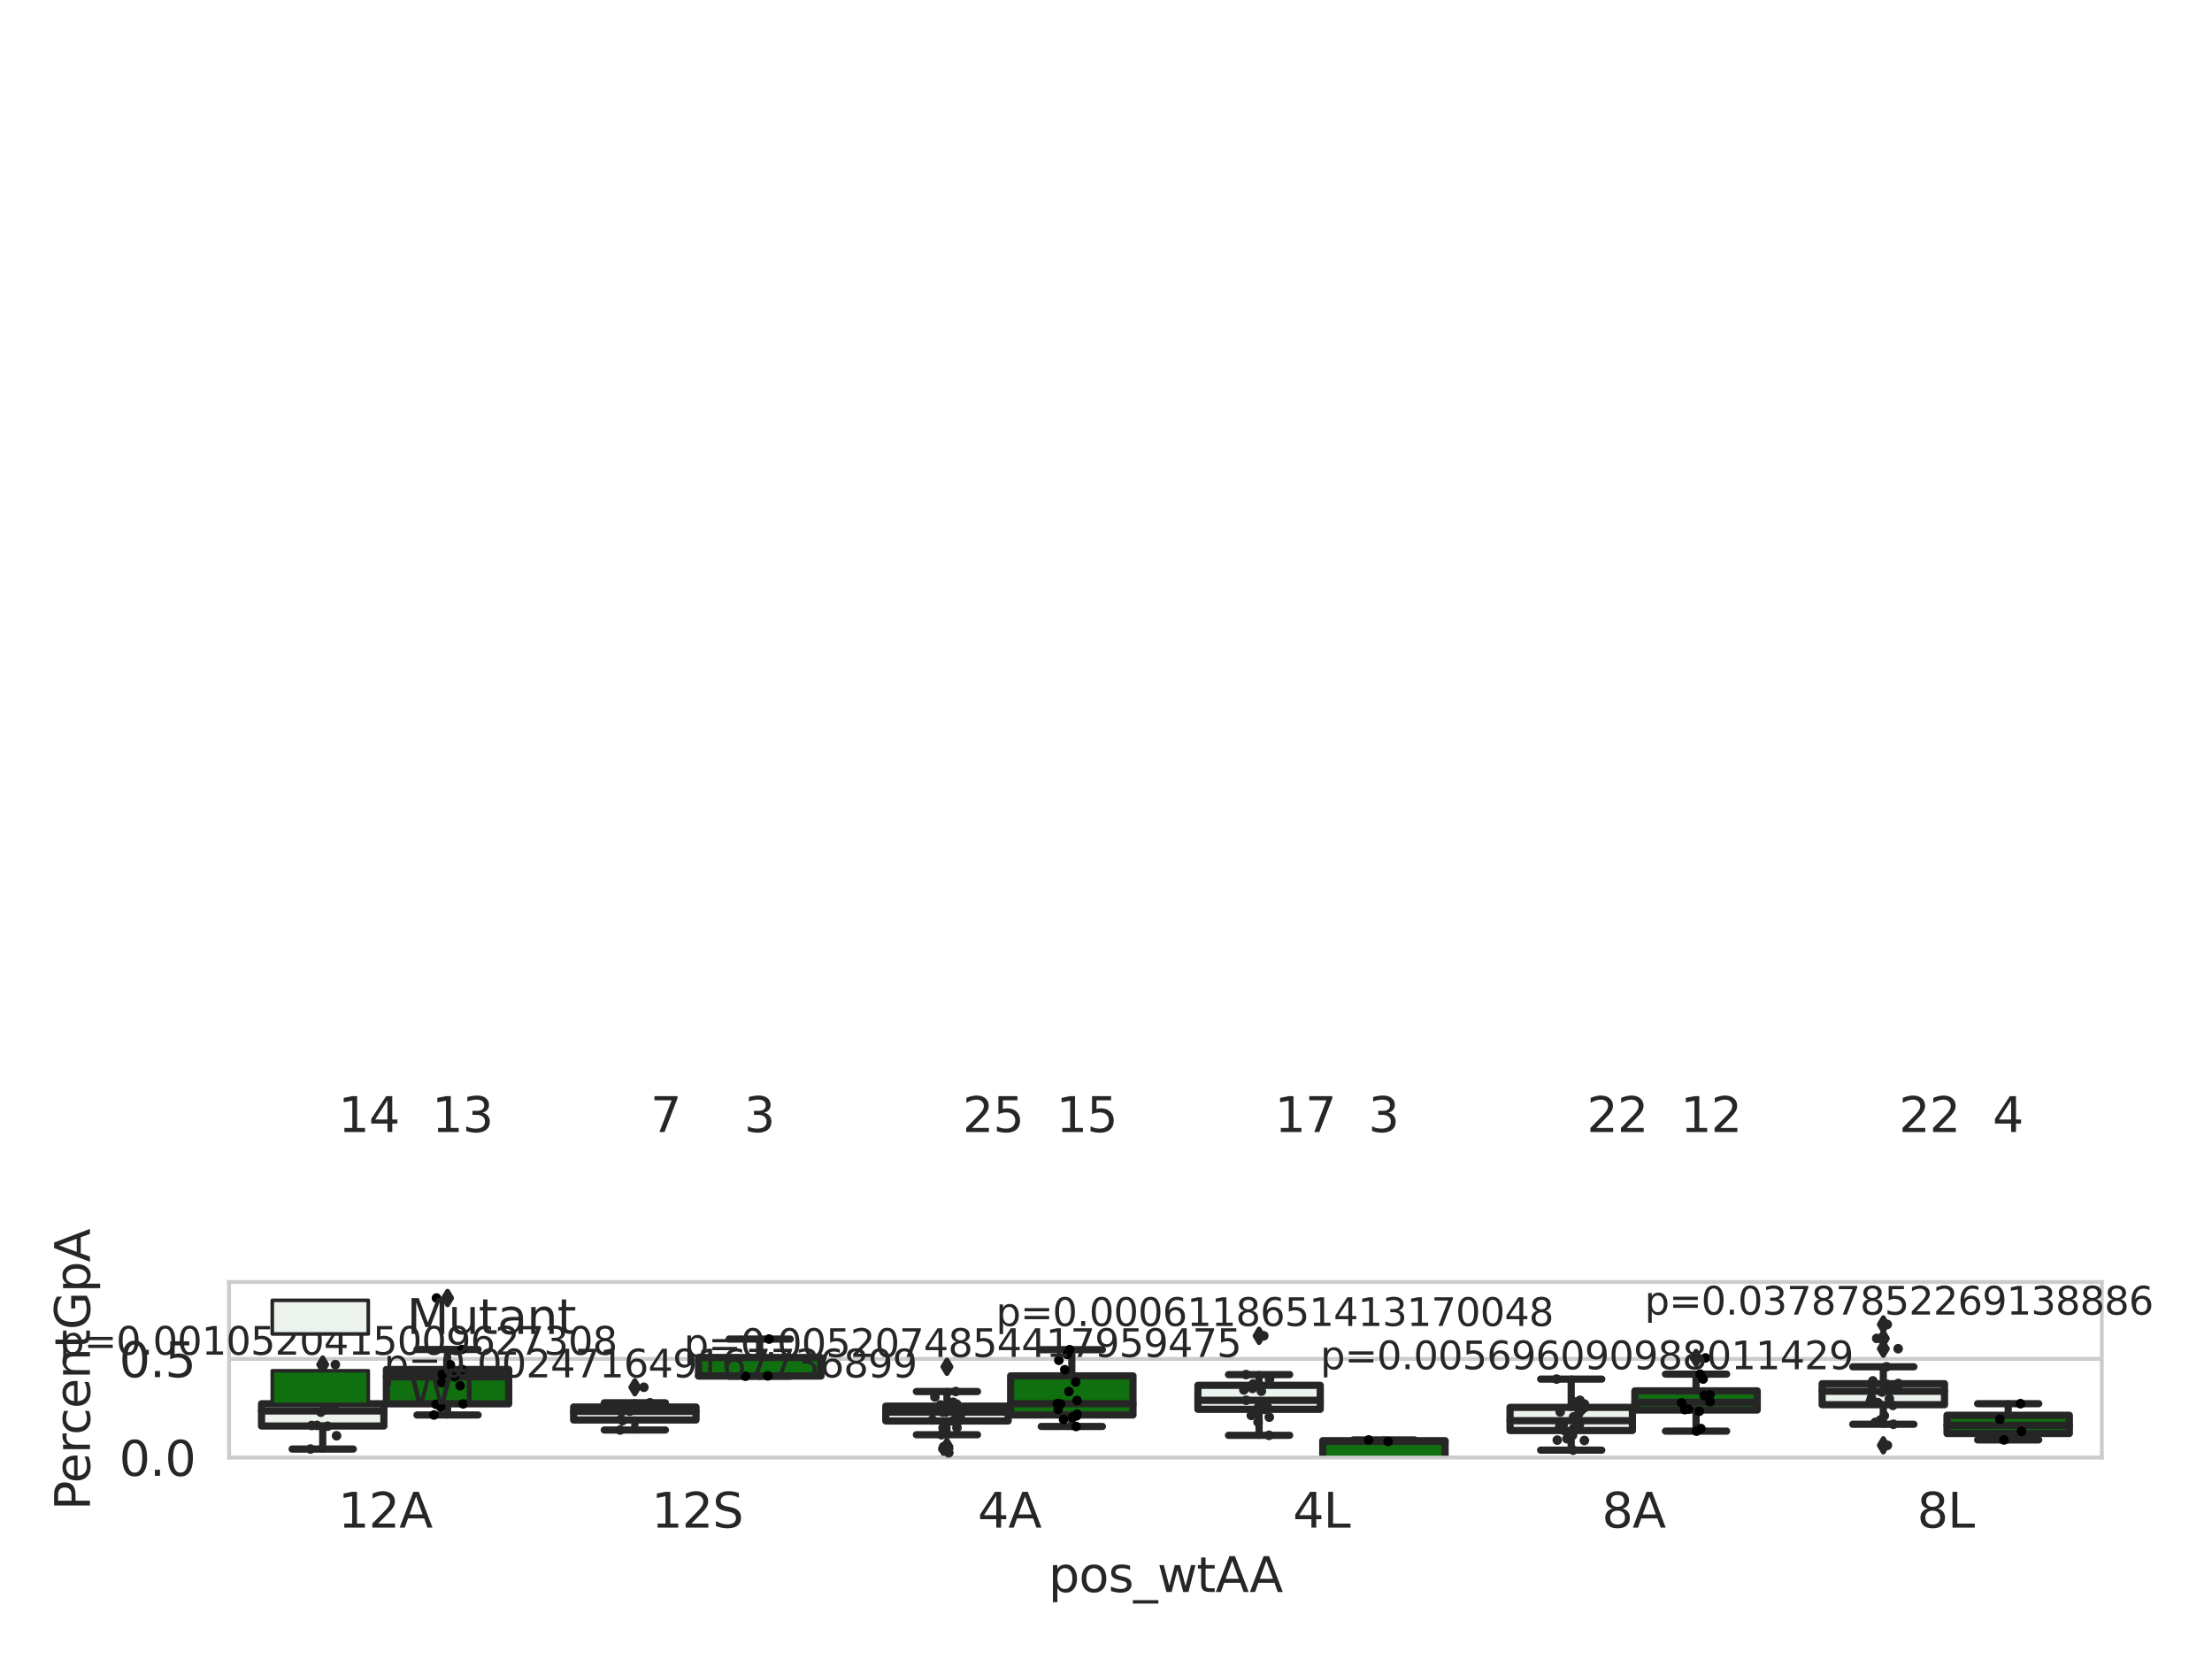 <?xml version="1.0" encoding="utf-8" standalone="no"?>
<!DOCTYPE svg PUBLIC "-//W3C//DTD SVG 1.1//EN"
  "http://www.w3.org/Graphics/SVG/1.1/DTD/svg11.dtd">
<svg xmlns:xlink="http://www.w3.org/1999/xlink" width="460.8pt" height="345.6pt" viewBox="0 0 460.8 345.6" xmlns="http://www.w3.org/2000/svg" version="1.1">
 <defs>
  <style type="text/css">*{stroke-linejoin: round; stroke-linecap: butt}</style>
 </defs>
 <g id="figure_1">
  <g id="patch_1">
   <path d="M 0 345.6 
L 460.8 345.6 
L 460.8 0 
L 0 0 
z
" style="fill: #ffffff"/>
  </g>
  <g id="axes_1">
   <g id="patch_2">
    <path d="M 47.72 303.64 
L 437.846 303.64 
L 437.846 267.077 
L 47.72 267.077 
z
" style="fill: #ffffff"/>
   </g>
   <g id="matplotlib.axis_1">
    <g id="xtick_1">
     <g id="text_1">
      <!-- 12A -->
      <g style="fill: #262626" transform="translate(70.448 318.238)scale(0.1 -0.1)">
       <defs>
        <path id="DejaVuSans-31" d="M 794 531 
L 1825 531 
L 1825 4091 
L 703 3866 
L 703 4441 
L 1819 4666 
L 2450 4666 
L 2450 531 
L 3481 531 
L 3481 0 
L 794 0 
L 794 531 
z
" transform="scale(0.016)"/>
        <path id="DejaVuSans-32" d="M 1228 531 
L 3431 531 
L 3431 0 
L 469 0 
L 469 531 
Q 828 903 1448 1529 
Q 2069 2156 2228 2338 
Q 2531 2678 2651 2914 
Q 2772 3150 2772 3378 
Q 2772 3750 2511 3984 
Q 2250 4219 1831 4219 
Q 1534 4219 1204 4116 
Q 875 4013 500 3803 
L 500 4441 
Q 881 4594 1212 4672 
Q 1544 4750 1819 4750 
Q 2544 4750 2975 4387 
Q 3406 4025 3406 3419 
Q 3406 3131 3298 2873 
Q 3191 2616 2906 2266 
Q 2828 2175 2409 1742 
Q 1991 1309 1228 531 
z
" transform="scale(0.016)"/>
        <path id="DejaVuSans-41" d="M 2188 4044 
L 1331 1722 
L 3047 1722 
L 2188 4044 
z
M 1831 4666 
L 2547 4666 
L 4325 0 
L 3669 0 
L 3244 1197 
L 1141 1197 
L 716 0 
L 50 0 
L 1831 4666 
z
" transform="scale(0.016)"/>
       </defs>
       <use xlink:href="#DejaVuSans-31"/>
       <use xlink:href="#DejaVuSans-32" x="63.623"/>
       <use xlink:href="#DejaVuSans-41" x="127.246"/>
      </g>
     </g>
    </g>
    <g id="xtick_2">
     <g id="text_2">
      <!-- 12S -->
      <g style="fill: #262626" transform="translate(135.715 318.238)scale(0.1 -0.1)">
       <defs>
        <path id="DejaVuSans-53" d="M 3425 4513 
L 3425 3897 
Q 3066 4069 2747 4153 
Q 2428 4238 2131 4238 
Q 1616 4238 1336 4038 
Q 1056 3838 1056 3469 
Q 1056 3159 1242 3001 
Q 1428 2844 1947 2747 
L 2328 2669 
Q 3034 2534 3370 2195 
Q 3706 1856 3706 1288 
Q 3706 609 3251 259 
Q 2797 -91 1919 -91 
Q 1588 -91 1214 -16 
Q 841 59 441 206 
L 441 856 
Q 825 641 1194 531 
Q 1563 422 1919 422 
Q 2459 422 2753 634 
Q 3047 847 3047 1241 
Q 3047 1584 2836 1778 
Q 2625 1972 2144 2069 
L 1759 2144 
Q 1053 2284 737 2584 
Q 422 2884 422 3419 
Q 422 4038 858 4394 
Q 1294 4750 2059 4750 
Q 2388 4750 2728 4690 
Q 3069 4631 3425 4513 
z
" transform="scale(0.016)"/>
       </defs>
       <use xlink:href="#DejaVuSans-31"/>
       <use xlink:href="#DejaVuSans-32" x="63.623"/>
       <use xlink:href="#DejaVuSans-53" x="127.246"/>
      </g>
     </g>
    </g>
    <g id="xtick_3">
     <g id="text_3">
      <!-- 4A -->
      <g style="fill: #262626" transform="translate(203.671 318.238)scale(0.1 -0.1)">
       <defs>
        <path id="DejaVuSans-34" d="M 2419 4116 
L 825 1625 
L 2419 1625 
L 2419 4116 
z
M 2253 4666 
L 3047 4666 
L 3047 1625 
L 3713 1625 
L 3713 1100 
L 3047 1100 
L 3047 0 
L 2419 0 
L 2419 1100 
L 313 1100 
L 313 1709 
L 2253 4666 
z
" transform="scale(0.016)"/>
       </defs>
       <use xlink:href="#DejaVuSans-34"/>
       <use xlink:href="#DejaVuSans-41" x="63.623"/>
      </g>
     </g>
    </g>
    <g id="xtick_4">
     <g id="text_4">
      <!-- 4L -->
      <g style="fill: #262626" transform="translate(269.326 318.238)scale(0.1 -0.1)">
       <defs>
        <path id="DejaVuSans-4c" d="M 628 4666 
L 1259 4666 
L 1259 531 
L 3531 531 
L 3531 0 
L 628 0 
L 628 4666 
z
" transform="scale(0.016)"/>
       </defs>
       <use xlink:href="#DejaVuSans-34"/>
       <use xlink:href="#DejaVuSans-4c" x="63.623"/>
      </g>
     </g>
    </g>
    <g id="xtick_5">
     <g id="text_5">
      <!-- 8A -->
      <g style="fill: #262626" transform="translate(333.713 318.238)scale(0.1 -0.1)">
       <defs>
        <path id="DejaVuSans-38" d="M 2034 2216 
Q 1584 2216 1326 1975 
Q 1069 1734 1069 1313 
Q 1069 891 1326 650 
Q 1584 409 2034 409 
Q 2484 409 2743 651 
Q 3003 894 3003 1313 
Q 3003 1734 2745 1975 
Q 2488 2216 2034 2216 
z
M 1403 2484 
Q 997 2584 770 2862 
Q 544 3141 544 3541 
Q 544 4100 942 4425 
Q 1341 4750 2034 4750 
Q 2731 4750 3128 4425 
Q 3525 4100 3525 3541 
Q 3525 3141 3298 2862 
Q 3072 2584 2669 2484 
Q 3125 2378 3379 2068 
Q 3634 1759 3634 1313 
Q 3634 634 3220 271 
Q 2806 -91 2034 -91 
Q 1263 -91 848 271 
Q 434 634 434 1313 
Q 434 1759 690 2068 
Q 947 2378 1403 2484 
z
M 1172 3481 
Q 1172 3119 1398 2916 
Q 1625 2713 2034 2713 
Q 2441 2713 2670 2916 
Q 2900 3119 2900 3481 
Q 2900 3844 2670 4047 
Q 2441 4250 2034 4250 
Q 1625 4250 1398 4047 
Q 1172 3844 1172 3481 
z
" transform="scale(0.016)"/>
       </defs>
       <use xlink:href="#DejaVuSans-38"/>
       <use xlink:href="#DejaVuSans-41" x="63.623"/>
      </g>
     </g>
    </g>
    <g id="xtick_6">
     <g id="text_6">
      <!-- 8L -->
      <g style="fill: #262626" transform="translate(399.368 318.238)scale(0.1 -0.1)">
       <use xlink:href="#DejaVuSans-38"/>
       <use xlink:href="#DejaVuSans-4c" x="63.623"/>
      </g>
     </g>
    </g>
    <g id="text_7">
     <!-- pos_wtAA -->
     <g style="fill: #262626" transform="translate(218.417 331.638)scale(0.1 -0.1)">
      <defs>
       <path id="DejaVuSans-70" d="M 1159 525 
L 1159 -1331 
L 581 -1331 
L 581 3500 
L 1159 3500 
L 1159 2969 
Q 1341 3281 1617 3432 
Q 1894 3584 2278 3584 
Q 2916 3584 3314 3078 
Q 3713 2572 3713 1747 
Q 3713 922 3314 415 
Q 2916 -91 2278 -91 
Q 1894 -91 1617 61 
Q 1341 213 1159 525 
z
M 3116 1747 
Q 3116 2381 2855 2742 
Q 2594 3103 2138 3103 
Q 1681 3103 1420 2742 
Q 1159 2381 1159 1747 
Q 1159 1113 1420 752 
Q 1681 391 2138 391 
Q 2594 391 2855 752 
Q 3116 1113 3116 1747 
z
" transform="scale(0.016)"/>
       <path id="DejaVuSans-6f" d="M 1959 3097 
Q 1497 3097 1228 2736 
Q 959 2375 959 1747 
Q 959 1119 1226 758 
Q 1494 397 1959 397 
Q 2419 397 2687 759 
Q 2956 1122 2956 1747 
Q 2956 2369 2687 2733 
Q 2419 3097 1959 3097 
z
M 1959 3584 
Q 2709 3584 3137 3096 
Q 3566 2609 3566 1747 
Q 3566 888 3137 398 
Q 2709 -91 1959 -91 
Q 1206 -91 779 398 
Q 353 888 353 1747 
Q 353 2609 779 3096 
Q 1206 3584 1959 3584 
z
" transform="scale(0.016)"/>
       <path id="DejaVuSans-73" d="M 2834 3397 
L 2834 2853 
Q 2591 2978 2328 3040 
Q 2066 3103 1784 3103 
Q 1356 3103 1142 2972 
Q 928 2841 928 2578 
Q 928 2378 1081 2264 
Q 1234 2150 1697 2047 
L 1894 2003 
Q 2506 1872 2764 1633 
Q 3022 1394 3022 966 
Q 3022 478 2636 193 
Q 2250 -91 1575 -91 
Q 1294 -91 989 -36 
Q 684 19 347 128 
L 347 722 
Q 666 556 975 473 
Q 1284 391 1588 391 
Q 1994 391 2212 530 
Q 2431 669 2431 922 
Q 2431 1156 2273 1281 
Q 2116 1406 1581 1522 
L 1381 1569 
Q 847 1681 609 1914 
Q 372 2147 372 2553 
Q 372 3047 722 3315 
Q 1072 3584 1716 3584 
Q 2034 3584 2315 3537 
Q 2597 3491 2834 3397 
z
" transform="scale(0.016)"/>
       <path id="DejaVuSans-5f" d="M 3263 -1063 
L 3263 -1509 
L -63 -1509 
L -63 -1063 
L 3263 -1063 
z
" transform="scale(0.016)"/>
       <path id="DejaVuSans-77" d="M 269 3500 
L 844 3500 
L 1563 769 
L 2278 3500 
L 2956 3500 
L 3675 769 
L 4391 3500 
L 4966 3500 
L 4050 0 
L 3372 0 
L 2619 2869 
L 1863 0 
L 1184 0 
L 269 3500 
z
" transform="scale(0.016)"/>
       <path id="DejaVuSans-74" d="M 1172 4494 
L 1172 3500 
L 2356 3500 
L 2356 3053 
L 1172 3053 
L 1172 1153 
Q 1172 725 1289 603 
Q 1406 481 1766 481 
L 2356 481 
L 2356 0 
L 1766 0 
Q 1100 0 847 248 
Q 594 497 594 1153 
L 594 3053 
L 172 3053 
L 172 3500 
L 594 3500 
L 594 4494 
L 1172 4494 
z
" transform="scale(0.016)"/>
      </defs>
      <use xlink:href="#DejaVuSans-70"/>
      <use xlink:href="#DejaVuSans-6f" x="63.477"/>
      <use xlink:href="#DejaVuSans-73" x="124.658"/>
      <use xlink:href="#DejaVuSans-5f" x="176.758"/>
      <use xlink:href="#DejaVuSans-77" x="226.758"/>
      <use xlink:href="#DejaVuSans-74" x="308.545"/>
      <use xlink:href="#DejaVuSans-41" x="347.754"/>
      <use xlink:href="#DejaVuSans-41" x="418.912"/>
     </g>
    </g>
   </g>
   <g id="matplotlib.axis_2">
    <g id="ytick_1">
     <g id="line2d_1">
      <path d="M 47.72 303.64 
L 437.846 303.64 
" clip-path="url(#pb272564068)" style="fill: none; stroke: #cccccc; stroke-width: 0.8; stroke-linecap: round"/>
     </g>
     <g id="text_8">
      <!-- 0.0 -->
      <g style="fill: #262626" transform="translate(24.817 307.439)scale(0.1 -0.1)">
       <defs>
        <path id="DejaVuSans-30" d="M 2034 4250 
Q 1547 4250 1301 3770 
Q 1056 3291 1056 2328 
Q 1056 1369 1301 889 
Q 1547 409 2034 409 
Q 2525 409 2770 889 
Q 3016 1369 3016 2328 
Q 3016 3291 2770 3770 
Q 2525 4250 2034 4250 
z
M 2034 4750 
Q 2819 4750 3233 4129 
Q 3647 3509 3647 2328 
Q 3647 1150 3233 529 
Q 2819 -91 2034 -91 
Q 1250 -91 836 529 
Q 422 1150 422 2328 
Q 422 3509 836 4129 
Q 1250 4750 2034 4750 
z
" transform="scale(0.016)"/>
        <path id="DejaVuSans-2e" d="M 684 794 
L 1344 794 
L 1344 0 
L 684 0 
L 684 794 
z
" transform="scale(0.016)"/>
       </defs>
       <use xlink:href="#DejaVuSans-30"/>
       <use xlink:href="#DejaVuSans-2e" x="63.623"/>
       <use xlink:href="#DejaVuSans-30" x="95.41"/>
      </g>
     </g>
    </g>
    <g id="ytick_2">
     <g id="line2d_2">
      <path d="M 47.72 283.088 
L 437.846 283.088 
" clip-path="url(#pb272564068)" style="fill: none; stroke: #cccccc; stroke-width: 0.8; stroke-linecap: round"/>
     </g>
     <g id="text_9">
      <!-- 0.5 -->
      <g style="fill: #262626" transform="translate(24.817 286.887)scale(0.1 -0.1)">
       <defs>
        <path id="DejaVuSans-35" d="M 691 4666 
L 3169 4666 
L 3169 4134 
L 1269 4134 
L 1269 2991 
Q 1406 3038 1543 3061 
Q 1681 3084 1819 3084 
Q 2600 3084 3056 2656 
Q 3513 2228 3513 1497 
Q 3513 744 3044 326 
Q 2575 -91 1722 -91 
Q 1428 -91 1123 -41 
Q 819 9 494 109 
L 494 744 
Q 775 591 1075 516 
Q 1375 441 1709 441 
Q 2250 441 2565 725 
Q 2881 1009 2881 1497 
Q 2881 1984 2565 2268 
Q 2250 2553 1709 2553 
Q 1456 2553 1204 2497 
Q 953 2441 691 2322 
L 691 4666 
z
" transform="scale(0.016)"/>
       </defs>
       <use xlink:href="#DejaVuSans-30"/>
       <use xlink:href="#DejaVuSans-2e" x="63.623"/>
       <use xlink:href="#DejaVuSans-35" x="95.41"/>
      </g>
     </g>
    </g>
    <g id="text_10">
     <!-- PercentGpA -->
     <g style="fill: #262626" transform="translate(18.737 314.635)rotate(-90)scale(0.1 -0.1)">
      <defs>
       <path id="DejaVuSans-50" d="M 1259 4147 
L 1259 2394 
L 2053 2394 
Q 2494 2394 2734 2622 
Q 2975 2850 2975 3272 
Q 2975 3691 2734 3919 
Q 2494 4147 2053 4147 
L 1259 4147 
z
M 628 4666 
L 2053 4666 
Q 2838 4666 3239 4311 
Q 3641 3956 3641 3272 
Q 3641 2581 3239 2228 
Q 2838 1875 2053 1875 
L 1259 1875 
L 1259 0 
L 628 0 
L 628 4666 
z
" transform="scale(0.016)"/>
       <path id="DejaVuSans-65" d="M 3597 1894 
L 3597 1613 
L 953 1613 
Q 991 1019 1311 708 
Q 1631 397 2203 397 
Q 2534 397 2845 478 
Q 3156 559 3463 722 
L 3463 178 
Q 3153 47 2828 -22 
Q 2503 -91 2169 -91 
Q 1331 -91 842 396 
Q 353 884 353 1716 
Q 353 2575 817 3079 
Q 1281 3584 2069 3584 
Q 2775 3584 3186 3129 
Q 3597 2675 3597 1894 
z
M 3022 2063 
Q 3016 2534 2758 2815 
Q 2500 3097 2075 3097 
Q 1594 3097 1305 2825 
Q 1016 2553 972 2059 
L 3022 2063 
z
" transform="scale(0.016)"/>
       <path id="DejaVuSans-72" d="M 2631 2963 
Q 2534 3019 2420 3045 
Q 2306 3072 2169 3072 
Q 1681 3072 1420 2755 
Q 1159 2438 1159 1844 
L 1159 0 
L 581 0 
L 581 3500 
L 1159 3500 
L 1159 2956 
Q 1341 3275 1631 3429 
Q 1922 3584 2338 3584 
Q 2397 3584 2469 3576 
Q 2541 3569 2628 3553 
L 2631 2963 
z
" transform="scale(0.016)"/>
       <path id="DejaVuSans-63" d="M 3122 3366 
L 3122 2828 
Q 2878 2963 2633 3030 
Q 2388 3097 2138 3097 
Q 1578 3097 1268 2742 
Q 959 2388 959 1747 
Q 959 1106 1268 751 
Q 1578 397 2138 397 
Q 2388 397 2633 464 
Q 2878 531 3122 666 
L 3122 134 
Q 2881 22 2623 -34 
Q 2366 -91 2075 -91 
Q 1284 -91 818 406 
Q 353 903 353 1747 
Q 353 2603 823 3093 
Q 1294 3584 2113 3584 
Q 2378 3584 2631 3529 
Q 2884 3475 3122 3366 
z
" transform="scale(0.016)"/>
       <path id="DejaVuSans-6e" d="M 3513 2113 
L 3513 0 
L 2938 0 
L 2938 2094 
Q 2938 2591 2744 2837 
Q 2550 3084 2163 3084 
Q 1697 3084 1428 2787 
Q 1159 2491 1159 1978 
L 1159 0 
L 581 0 
L 581 3500 
L 1159 3500 
L 1159 2956 
Q 1366 3272 1645 3428 
Q 1925 3584 2291 3584 
Q 2894 3584 3203 3211 
Q 3513 2838 3513 2113 
z
" transform="scale(0.016)"/>
       <path id="DejaVuSans-47" d="M 3809 666 
L 3809 1919 
L 2778 1919 
L 2778 2438 
L 4434 2438 
L 4434 434 
Q 4069 175 3628 42 
Q 3188 -91 2688 -91 
Q 1594 -91 976 548 
Q 359 1188 359 2328 
Q 359 3472 976 4111 
Q 1594 4750 2688 4750 
Q 3144 4750 3555 4637 
Q 3966 4525 4313 4306 
L 4313 3634 
Q 3963 3931 3569 4081 
Q 3175 4231 2741 4231 
Q 1884 4231 1454 3753 
Q 1025 3275 1025 2328 
Q 1025 1384 1454 906 
Q 1884 428 2741 428 
Q 3075 428 3337 486 
Q 3600 544 3809 666 
z
" transform="scale(0.016)"/>
      </defs>
      <use xlink:href="#DejaVuSans-50"/>
      <use xlink:href="#DejaVuSans-65" x="56.678"/>
      <use xlink:href="#DejaVuSans-72" x="118.201"/>
      <use xlink:href="#DejaVuSans-63" x="157.064"/>
      <use xlink:href="#DejaVuSans-65" x="212.045"/>
      <use xlink:href="#DejaVuSans-6e" x="273.568"/>
      <use xlink:href="#DejaVuSans-74" x="336.947"/>
      <use xlink:href="#DejaVuSans-47" x="376.156"/>
      <use xlink:href="#DejaVuSans-70" x="453.646"/>
      <use xlink:href="#DejaVuSans-41" x="517.123"/>
     </g>
    </g>
   </g>
   <g id="patch_3">
    <path d="M 54.482 297.066 
L 79.97 297.066 
L 79.97 292.428 
L 54.482 292.428 
L 54.482 297.066 
z
" clip-path="url(#pb272564068)" style="fill: #ecf2ec; stroke: #262626; stroke-width: 1.5; stroke-linejoin: miter"/>
   </g>
   <g id="patch_4">
    <path d="M 80.491 292.446 
L 105.979 292.446 
L 105.979 285.288 
L 80.491 285.288 
L 80.491 292.446 
z
" clip-path="url(#pb272564068)" style="fill: #107010; stroke: #262626; stroke-width: 1.5; stroke-linejoin: miter"/>
   </g>
   <g id="patch_5">
    <path d="M 119.503 295.81 
L 144.991 295.81 
L 144.991 293.101 
L 119.503 293.101 
L 119.503 295.81 
z
" clip-path="url(#pb272564068)" style="fill: #ecf2ec; stroke: #262626; stroke-width: 1.5; stroke-linejoin: miter"/>
   </g>
   <g id="patch_6">
    <path d="M 145.512 286.654 
L 171 286.654 
L 171 282.784 
L 145.512 282.784 
L 145.512 286.654 
z
" clip-path="url(#pb272564068)" style="fill: #107010; stroke: #262626; stroke-width: 1.5; stroke-linejoin: miter"/>
   </g>
   <g id="patch_7">
    <path d="M 184.524 296.013 
L 210.012 296.013 
L 210.012 292.926 
L 184.524 292.926 
L 184.524 296.013 
z
" clip-path="url(#pb272564068)" style="fill: #ecf2ec; stroke: #262626; stroke-width: 1.5; stroke-linejoin: miter"/>
   </g>
   <g id="patch_8">
    <path d="M 210.533 294.767 
L 236.021 294.767 
L 236.021 286.618 
L 210.533 286.618 
L 210.533 294.767 
z
" clip-path="url(#pb272564068)" style="fill: #107010; stroke: #262626; stroke-width: 1.5; stroke-linejoin: miter"/>
   </g>
   <g id="patch_9">
    <path d="M 249.545 293.586 
L 275.034 293.586 
L 275.034 288.587 
L 249.545 288.587 
L 249.545 293.586 
z
" clip-path="url(#pb272564068)" style="fill: #ecf2ec; stroke: #262626; stroke-width: 1.5; stroke-linejoin: miter"/>
   </g>
   <g id="patch_10">
    <path d="M 275.554 305.677 
L 301.042 305.677 
L 301.042 300.12 
L 275.554 300.12 
L 275.554 305.677 
z
" clip-path="url(#pb272564068)" style="fill: #107010; stroke: #262626; stroke-width: 1.5; stroke-linejoin: miter"/>
   </g>
   <g id="patch_11">
    <path d="M 314.566 298.007 
L 340.055 298.007 
L 340.055 293.185 
L 314.566 293.185 
L 314.566 298.007 
z
" clip-path="url(#pb272564068)" style="fill: #ecf2ec; stroke: #262626; stroke-width: 1.5; stroke-linejoin: miter"/>
   </g>
   <g id="patch_12">
    <path d="M 340.575 293.734 
L 366.063 293.734 
L 366.063 289.745 
L 340.575 289.745 
L 340.575 293.734 
z
" clip-path="url(#pb272564068)" style="fill: #107010; stroke: #262626; stroke-width: 1.5; stroke-linejoin: miter"/>
   </g>
   <g id="patch_13">
    <path d="M 379.587 292.628 
L 405.076 292.628 
L 405.076 288.247 
L 379.587 288.247 
L 379.587 292.628 
z
" clip-path="url(#pb272564068)" style="fill: #ecf2ec; stroke: #262626; stroke-width: 1.5; stroke-linejoin: miter"/>
   </g>
   <g id="patch_14">
    <path d="M 405.596 298.624 
L 431.084 298.624 
L 431.084 294.831 
L 405.596 294.831 
L 405.596 298.624 
z
" clip-path="url(#pb272564068)" style="fill: #107010; stroke: #262626; stroke-width: 1.5; stroke-linejoin: miter"/>
   </g>
   <g id="patch_15">
    <path d="M 80.231 303.64 
L 80.231 303.64 
L 80.231 303.64 
L 80.231 303.64 
z
" clip-path="url(#pb272564068)" style="fill: #ecf2ec; stroke: #262626; stroke-width: 0.75; stroke-linejoin: miter"/>
   </g>
   <g id="patch_16">
    <path d="M 80.231 303.64 
L 80.231 303.64 
L 80.231 303.64 
L 80.231 303.64 
z
" clip-path="url(#pb272564068)" style="fill: #107010; stroke: #262626; stroke-width: 0.75; stroke-linejoin: miter"/>
   </g>
   <g id="PathCollection_1"/>
   <g id="PathCollection_2"/>
   <g id="line2d_3">
    <path d="M 67.226 297.066 
L 67.226 301.861 
" clip-path="url(#pb272564068)" style="fill: none; stroke: #262626; stroke-width: 1.5; stroke-linecap: round"/>
   </g>
   <g id="line2d_4">
    <path d="M 67.226 292.428 
L 67.226 291.801 
" clip-path="url(#pb272564068)" style="fill: none; stroke: #262626; stroke-width: 1.5; stroke-linecap: round"/>
   </g>
   <g id="line2d_5">
    <path d="M 60.854 301.861 
L 73.598 301.861 
" clip-path="url(#pb272564068)" style="fill: none; stroke: #262626; stroke-width: 1.5; stroke-linecap: round"/>
   </g>
   <g id="line2d_6">
    <path d="M 60.854 291.801 
L 73.598 291.801 
" clip-path="url(#pb272564068)" style="fill: none; stroke: #262626; stroke-width: 1.5; stroke-linecap: round"/>
   </g>
   <g id="line2d_7">
    <defs>
     <path id="m0e3c402338" d="M -0 1.414 
L 0.849 0 
L 0 -1.414 
L -0.849 -0 
z
" style="stroke: #262626; stroke-linejoin: miter"/>
    </defs>
    <g clip-path="url(#pb272564068)">
     <use xlink:href="#m0e3c402338" x="67.226" y="305.936" style="fill: #262626; stroke: #262626; stroke-linejoin: miter"/>
     <use xlink:href="#m0e3c402338" x="67.226" y="284.267" style="fill: #262626; stroke: #262626; stroke-linejoin: miter"/>
    </g>
   </g>
   <g id="line2d_8">
    <path d="M 93.235 292.446 
L 93.235 294.767 
" clip-path="url(#pb272564068)" style="fill: none; stroke: #262626; stroke-width: 1.5; stroke-linecap: round"/>
   </g>
   <g id="line2d_9">
    <path d="M 93.235 285.288 
L 93.235 281.126 
" clip-path="url(#pb272564068)" style="fill: none; stroke: #262626; stroke-width: 1.5; stroke-linecap: round"/>
   </g>
   <g id="line2d_10">
    <path d="M 86.863 294.767 
L 99.607 294.767 
" clip-path="url(#pb272564068)" style="fill: none; stroke: #262626; stroke-width: 1.5; stroke-linecap: round"/>
   </g>
   <g id="line2d_11">
    <path d="M 86.863 281.126 
L 99.607 281.126 
" clip-path="url(#pb272564068)" style="fill: none; stroke: #262626; stroke-width: 1.5; stroke-linecap: round"/>
   </g>
   <g id="line2d_12">
    <g clip-path="url(#pb272564068)">
     <use xlink:href="#m0e3c402338" x="93.235" y="270.401" style="fill: #262626; stroke: #262626; stroke-linejoin: miter"/>
    </g>
   </g>
   <g id="line2d_13">
    <path d="M 132.247 295.81 
L 132.247 297.894 
" clip-path="url(#pb272564068)" style="fill: none; stroke: #262626; stroke-width: 1.5; stroke-linecap: round"/>
   </g>
   <g id="line2d_14">
    <path d="M 132.247 293.101 
L 132.247 292.225 
" clip-path="url(#pb272564068)" style="fill: none; stroke: #262626; stroke-width: 1.5; stroke-linecap: round"/>
   </g>
   <g id="line2d_15">
    <path d="M 125.875 297.894 
L 138.619 297.894 
" clip-path="url(#pb272564068)" style="fill: none; stroke: #262626; stroke-width: 1.5; stroke-linecap: round"/>
   </g>
   <g id="line2d_16">
    <path d="M 125.875 292.225 
L 138.619 292.225 
" clip-path="url(#pb272564068)" style="fill: none; stroke: #262626; stroke-width: 1.5; stroke-linecap: round"/>
   </g>
   <g id="line2d_17">
    <g clip-path="url(#pb272564068)">
     <use xlink:href="#m0e3c402338" x="132.247" y="288.996" style="fill: #262626; stroke: #262626; stroke-linejoin: miter"/>
    </g>
   </g>
   <g id="line2d_18">
    <path d="M 158.256 286.654 
L 158.256 286.692 
" clip-path="url(#pb272564068)" style="fill: none; stroke: #262626; stroke-width: 1.5; stroke-linecap: round"/>
   </g>
   <g id="line2d_19">
    <path d="M 158.256 282.784 
L 158.256 278.953 
" clip-path="url(#pb272564068)" style="fill: none; stroke: #262626; stroke-width: 1.5; stroke-linecap: round"/>
   </g>
   <g id="line2d_20">
    <path d="M 151.884 286.692 
L 164.628 286.692 
" clip-path="url(#pb272564068)" style="fill: none; stroke: #262626; stroke-width: 1.5; stroke-linecap: round"/>
   </g>
   <g id="line2d_21">
    <path d="M 151.884 278.953 
L 164.628 278.953 
" clip-path="url(#pb272564068)" style="fill: none; stroke: #262626; stroke-width: 1.5; stroke-linecap: round"/>
   </g>
   <g id="line2d_22"/>
   <g id="line2d_23">
    <path d="M 197.268 296.013 
L 197.268 298.879 
" clip-path="url(#pb272564068)" style="fill: none; stroke: #262626; stroke-width: 1.5; stroke-linecap: round"/>
   </g>
   <g id="line2d_24">
    <path d="M 197.268 292.926 
L 197.268 289.88 
" clip-path="url(#pb272564068)" style="fill: none; stroke: #262626; stroke-width: 1.5; stroke-linecap: round"/>
   </g>
   <g id="line2d_25">
    <path d="M 190.896 298.879 
L 203.64 298.879 
" clip-path="url(#pb272564068)" style="fill: none; stroke: #262626; stroke-width: 1.5; stroke-linecap: round"/>
   </g>
   <g id="line2d_26">
    <path d="M 190.896 289.88 
L 203.64 289.88 
" clip-path="url(#pb272564068)" style="fill: none; stroke: #262626; stroke-width: 1.5; stroke-linecap: round"/>
   </g>
   <g id="line2d_27">
    <g clip-path="url(#pb272564068)">
     <use xlink:href="#m0e3c402338" x="197.268" y="301.355" style="fill: #262626; stroke: #262626; stroke-linejoin: miter"/>
     <use xlink:href="#m0e3c402338" x="197.268" y="302.645" style="fill: #262626; stroke: #262626; stroke-linejoin: miter"/>
     <use xlink:href="#m0e3c402338" x="197.268" y="301.818" style="fill: #262626; stroke: #262626; stroke-linejoin: miter"/>
     <use xlink:href="#m0e3c402338" x="197.268" y="284.729" style="fill: #262626; stroke: #262626; stroke-linejoin: miter"/>
    </g>
   </g>
   <g id="line2d_28">
    <path d="M 223.277 294.767 
L 223.277 297.158 
" clip-path="url(#pb272564068)" style="fill: none; stroke: #262626; stroke-width: 1.5; stroke-linecap: round"/>
   </g>
   <g id="line2d_29">
    <path d="M 223.277 286.618 
L 223.277 281.167 
" clip-path="url(#pb272564068)" style="fill: none; stroke: #262626; stroke-width: 1.5; stroke-linecap: round"/>
   </g>
   <g id="line2d_30">
    <path d="M 216.905 297.158 
L 229.649 297.158 
" clip-path="url(#pb272564068)" style="fill: none; stroke: #262626; stroke-width: 1.5; stroke-linecap: round"/>
   </g>
   <g id="line2d_31">
    <path d="M 216.905 281.167 
L 229.649 281.167 
" clip-path="url(#pb272564068)" style="fill: none; stroke: #262626; stroke-width: 1.5; stroke-linecap: round"/>
   </g>
   <g id="line2d_32"/>
   <g id="line2d_33">
    <path d="M 262.289 293.586 
L 262.289 299 
" clip-path="url(#pb272564068)" style="fill: none; stroke: #262626; stroke-width: 1.5; stroke-linecap: round"/>
   </g>
   <g id="line2d_34">
    <path d="M 262.289 288.587 
L 262.289 286.355 
" clip-path="url(#pb272564068)" style="fill: none; stroke: #262626; stroke-width: 1.5; stroke-linecap: round"/>
   </g>
   <g id="line2d_35">
    <path d="M 255.917 299 
L 268.661 299 
" clip-path="url(#pb272564068)" style="fill: none; stroke: #262626; stroke-width: 1.5; stroke-linecap: round"/>
   </g>
   <g id="line2d_36">
    <path d="M 255.917 286.355 
L 268.661 286.355 
" clip-path="url(#pb272564068)" style="fill: none; stroke: #262626; stroke-width: 1.5; stroke-linecap: round"/>
   </g>
   <g id="line2d_37">
    <g clip-path="url(#pb272564068)">
     <use xlink:href="#m0e3c402338" x="262.289" y="278.274" style="fill: #262626; stroke: #262626; stroke-linejoin: miter"/>
    </g>
   </g>
   <g id="line2d_38">
    <path d="M 288.298 305.677 
L 288.298 311.079 
" clip-path="url(#pb272564068)" style="fill: none; stroke: #262626; stroke-width: 1.5; stroke-linecap: round"/>
   </g>
   <g id="line2d_39">
    <path d="M 288.298 300.12 
L 288.298 299.964 
" clip-path="url(#pb272564068)" style="fill: none; stroke: #262626; stroke-width: 1.5; stroke-linecap: round"/>
   </g>
   <g id="line2d_40">
    <path d="M 281.926 311.079 
L 294.67 311.079 
" clip-path="url(#pb272564068)" style="fill: none; stroke: #262626; stroke-width: 1.5; stroke-linecap: round"/>
   </g>
   <g id="line2d_41">
    <path d="M 281.926 299.964 
L 294.67 299.964 
" clip-path="url(#pb272564068)" style="fill: none; stroke: #262626; stroke-width: 1.5; stroke-linecap: round"/>
   </g>
   <g id="line2d_42"/>
   <g id="line2d_43">
    <path d="M 327.31 298.007 
L 327.31 302.092 
" clip-path="url(#pb272564068)" style="fill: none; stroke: #262626; stroke-width: 1.5; stroke-linecap: round"/>
   </g>
   <g id="line2d_44">
    <path d="M 327.31 293.185 
L 327.31 287.29 
" clip-path="url(#pb272564068)" style="fill: none; stroke: #262626; stroke-width: 1.5; stroke-linecap: round"/>
   </g>
   <g id="line2d_45">
    <path d="M 320.938 302.092 
L 333.682 302.092 
" clip-path="url(#pb272564068)" style="fill: none; stroke: #262626; stroke-width: 1.5; stroke-linecap: round"/>
   </g>
   <g id="line2d_46">
    <path d="M 320.938 287.29 
L 333.682 287.29 
" clip-path="url(#pb272564068)" style="fill: none; stroke: #262626; stroke-width: 1.5; stroke-linecap: round"/>
   </g>
   <g id="line2d_47"/>
   <g id="line2d_48">
    <path d="M 353.319 293.734 
L 353.319 298.129 
" clip-path="url(#pb272564068)" style="fill: none; stroke: #262626; stroke-width: 1.5; stroke-linecap: round"/>
   </g>
   <g id="line2d_49">
    <path d="M 353.319 289.745 
L 353.319 286.256 
" clip-path="url(#pb272564068)" style="fill: none; stroke: #262626; stroke-width: 1.5; stroke-linecap: round"/>
   </g>
   <g id="line2d_50">
    <path d="M 346.947 298.129 
L 359.691 298.129 
" clip-path="url(#pb272564068)" style="fill: none; stroke: #262626; stroke-width: 1.5; stroke-linecap: round"/>
   </g>
   <g id="line2d_51">
    <path d="M 346.947 286.256 
L 359.691 286.256 
" clip-path="url(#pb272564068)" style="fill: none; stroke: #262626; stroke-width: 1.5; stroke-linecap: round"/>
   </g>
   <g id="line2d_52">
    <g clip-path="url(#pb272564068)">
     <use xlink:href="#m0e3c402338" x="353.319" y="282.877" style="fill: #262626; stroke: #262626; stroke-linejoin: miter"/>
    </g>
   </g>
   <g id="line2d_53">
    <path d="M 392.331 292.628 
L 392.331 296.699 
" clip-path="url(#pb272564068)" style="fill: none; stroke: #262626; stroke-width: 1.5; stroke-linecap: round"/>
   </g>
   <g id="line2d_54">
    <path d="M 392.331 288.247 
L 392.331 284.725 
" clip-path="url(#pb272564068)" style="fill: none; stroke: #262626; stroke-width: 1.5; stroke-linecap: round"/>
   </g>
   <g id="line2d_55">
    <path d="M 385.959 296.699 
L 398.704 296.699 
" clip-path="url(#pb272564068)" style="fill: none; stroke: #262626; stroke-width: 1.5; stroke-linecap: round"/>
   </g>
   <g id="line2d_56">
    <path d="M 385.959 284.725 
L 398.704 284.725 
" clip-path="url(#pb272564068)" style="fill: none; stroke: #262626; stroke-width: 1.5; stroke-linecap: round"/>
   </g>
   <g id="line2d_57">
    <g clip-path="url(#pb272564068)">
     <use xlink:href="#m0e3c402338" x="392.331" y="301.086" style="fill: #262626; stroke: #262626; stroke-linejoin: miter"/>
     <use xlink:href="#m0e3c402338" x="392.331" y="275.906" style="fill: #262626; stroke: #262626; stroke-linejoin: miter"/>
     <use xlink:href="#m0e3c402338" x="392.331" y="280.957" style="fill: #262626; stroke: #262626; stroke-linejoin: miter"/>
     <use xlink:href="#m0e3c402338" x="392.331" y="278.811" style="fill: #262626; stroke: #262626; stroke-linejoin: miter"/>
    </g>
   </g>
   <g id="line2d_58">
    <path d="M 418.34 298.624 
L 418.34 299.956 
" clip-path="url(#pb272564068)" style="fill: none; stroke: #262626; stroke-width: 1.5; stroke-linecap: round"/>
   </g>
   <g id="line2d_59">
    <path d="M 418.34 294.831 
L 418.34 292.412 
" clip-path="url(#pb272564068)" style="fill: none; stroke: #262626; stroke-width: 1.5; stroke-linecap: round"/>
   </g>
   <g id="line2d_60">
    <path d="M 411.968 299.956 
L 424.712 299.956 
" clip-path="url(#pb272564068)" style="fill: none; stroke: #262626; stroke-width: 1.5; stroke-linecap: round"/>
   </g>
   <g id="line2d_61">
    <path d="M 411.968 292.412 
L 424.712 292.412 
" clip-path="url(#pb272564068)" style="fill: none; stroke: #262626; stroke-width: 1.5; stroke-linecap: round"/>
   </g>
   <g id="line2d_62"/>
   <g id="line2d_63">
    <path d="M 54.482 293.931 
L 79.97 293.931 
" clip-path="url(#pb272564068)" style="fill: none; stroke: #262626; stroke-width: 1.5; stroke-linecap: round"/>
   </g>
   <g id="line2d_64">
    <path d="M 80.491 286.824 
L 105.979 286.824 
" clip-path="url(#pb272564068)" style="fill: none; stroke: #262626; stroke-width: 1.5; stroke-linecap: round"/>
   </g>
   <g id="line2d_65">
    <path d="M 119.503 294.011 
L 144.991 294.011 
" clip-path="url(#pb272564068)" style="fill: none; stroke: #262626; stroke-width: 1.5; stroke-linecap: round"/>
   </g>
   <g id="line2d_66">
    <path d="M 145.512 286.615 
L 171 286.615 
" clip-path="url(#pb272564068)" style="fill: none; stroke: #262626; stroke-width: 1.5; stroke-linecap: round"/>
   </g>
   <g id="line2d_67">
    <path d="M 184.524 294.179 
L 210.012 294.179 
" clip-path="url(#pb272564068)" style="fill: none; stroke: #262626; stroke-width: 1.5; stroke-linecap: round"/>
   </g>
   <g id="line2d_68">
    <path d="M 210.533 292.403 
L 236.021 292.403 
" clip-path="url(#pb272564068)" style="fill: none; stroke: #262626; stroke-width: 1.5; stroke-linecap: round"/>
   </g>
   <g id="line2d_69">
    <path d="M 249.545 291.711 
L 275.034 291.711 
" clip-path="url(#pb272564068)" style="fill: none; stroke: #262626; stroke-width: 1.5; stroke-linecap: round"/>
   </g>
   <g id="line2d_70">
    <path d="M 275.554 300.275 
L 301.042 300.275 
" clip-path="url(#pb272564068)" style="fill: none; stroke: #262626; stroke-width: 1.5; stroke-linecap: round"/>
   </g>
   <g id="line2d_71">
    <path d="M 314.566 295.96 
L 340.055 295.96 
" clip-path="url(#pb272564068)" style="fill: none; stroke: #262626; stroke-width: 1.5; stroke-linecap: round"/>
   </g>
   <g id="line2d_72">
    <path d="M 340.575 292.12 
L 366.063 292.12 
" clip-path="url(#pb272564068)" style="fill: none; stroke: #262626; stroke-width: 1.5; stroke-linecap: round"/>
   </g>
   <g id="line2d_73">
    <path d="M 379.587 289.827 
L 405.076 289.827 
" clip-path="url(#pb272564068)" style="fill: none; stroke: #262626; stroke-width: 1.5; stroke-linecap: round"/>
   </g>
   <g id="line2d_74">
    <path d="M 405.596 296.909 
L 431.084 296.909 
" clip-path="url(#pb272564068)" style="fill: none; stroke: #262626; stroke-width: 1.5; stroke-linecap: round"/>
   </g>
   <g id="patch_17">
    <path d="M 47.72 303.64 
L 47.72 267.077 
" style="fill: none; stroke: #cccccc; stroke-width: 0.8; stroke-linejoin: miter; stroke-linecap: square"/>
   </g>
   <g id="patch_18">
    <path d="M 437.846 303.64 
L 437.846 267.077 
" style="fill: none; stroke: #cccccc; stroke-width: 0.8; stroke-linejoin: miter; stroke-linecap: square"/>
   </g>
   <g id="patch_19">
    <path d="M 47.72 303.64 
L 437.846 303.64 
" style="fill: none; stroke: #cccccc; stroke-width: 0.8; stroke-linejoin: miter; stroke-linecap: square"/>
   </g>
   <g id="patch_20">
    <path d="M 47.72 267.077 
L 437.846 267.077 
" style="fill: none; stroke: #cccccc; stroke-width: 0.8; stroke-linejoin: miter; stroke-linecap: square"/>
   </g>
   <g id="PathCollection_3">
    <defs>
     <path id="C0_0_ad8a095713" d="M 0 1 
C 0.265 1 0.52 0.895 0.707 0.707 
C 0.895 0.52 1 0.265 1 -0 
C 1 -0.265 0.895 -0.52 0.707 -0.707 
C 0.52 -0.895 0.265 -1 0 -1 
C -0.265 -1 -0.52 -0.895 -0.707 -0.707 
C -0.895 -0.52 -1 -0.265 -1 0 
C -1 0.265 -0.895 0.52 -0.707 0.707 
C -0.52 0.895 -0.265 1 0 1 
z
"/>
    </defs>
    <g clip-path="url(#pb272564068)">
     <use xlink:href="#C0_0_ad8a095713" x="66.835" y="294.188" style="fill: #262626"/>
    </g>
    <g clip-path="url(#pb272564068)">
     <use xlink:href="#C0_0_ad8a095713" x="64.68" y="301.861" style="fill: #262626"/>
    </g>
    <g clip-path="url(#pb272564068)">
     <use xlink:href="#C0_0_ad8a095713" x="69.862" y="284.267" style="fill: #262626"/>
    </g>
    <g clip-path="url(#pb272564068)">
     <use xlink:href="#C0_0_ad8a095713" x="64.246" y="291.801" style="fill: #262626"/>
    </g>
    <g clip-path="url(#pb272564068)">
     <use xlink:href="#C0_0_ad8a095713" x="64.936" y="296.955" style="fill: #262626"/>
    </g>
    <g clip-path="url(#pb272564068)">
     <use xlink:href="#C0_0_ad8a095713" x="66.042" y="296.941" style="fill: #262626"/>
    </g>
    <g clip-path="url(#pb272564068)">
     <use xlink:href="#C0_0_ad8a095713" x="70.114" y="299.092" style="fill: #262626"/>
    </g>
    <g clip-path="url(#pb272564068)">
     <use xlink:href="#C0_0_ad8a095713" x="68.248" y="297.102" style="fill: #262626"/>
    </g>
    <g clip-path="url(#pb272564068)">
     <use xlink:href="#C0_0_ad8a095713" x="68.397" y="292.403" style="fill: #262626"/>
    </g>
    <g clip-path="url(#pb272564068)">
     <use xlink:href="#C0_0_ad8a095713" x="67.674" y="293.674" style="fill: #262626"/>
    </g>
    <g clip-path="url(#pb272564068)">
     <use xlink:href="#C0_0_ad8a095713" x="64.478" y="305.936" style="fill: #262626"/>
    </g>
    <g clip-path="url(#pb272564068)">
     <use xlink:href="#C0_0_ad8a095713" x="69.517" y="291.888" style="fill: #262626"/>
    </g>
    <g clip-path="url(#pb272564068)">
     <use xlink:href="#C0_0_ad8a095713" x="69.773" y="292.506" style="fill: #262626"/>
    </g>
    <g clip-path="url(#pb272564068)">
     <use xlink:href="#C0_0_ad8a095713" x="67.808" y="293.53" style="fill: #262626"/>
    </g>
   </g>
   <g id="PathCollection_4">
    <defs>
     <path id="C1_0_8250c2db4d" d="M 0 1 
C 0.265 1 0.52 0.895 0.707 0.707 
C 0.895 0.52 1 0.265 1 -0 
C 1 -0.265 0.895 -0.52 0.707 -0.707 
C 0.52 -0.895 0.265 -1 0 -1 
C -0.265 -1 -0.52 -0.895 -0.707 -0.707 
C -0.895 -0.52 -1 -0.265 -1 0 
C -1 0.265 -0.895 0.52 -0.707 0.707 
C -0.52 0.895 -0.265 1 0 1 
z
"/>
    </defs>
    <g clip-path="url(#pb272564068)">
     <use xlink:href="#C1_0_8250c2db4d" x="96.289" y="285.288"/>
    </g>
    <g clip-path="url(#pb272564068)">
     <use xlink:href="#C1_0_8250c2db4d" x="91.984" y="288.025"/>
    </g>
    <g clip-path="url(#pb272564068)">
     <use xlink:href="#C1_0_8250c2db4d" x="95.866" y="288.672"/>
    </g>
    <g clip-path="url(#pb272564068)">
     <use xlink:href="#C1_0_8250c2db4d" x="93.539" y="286.248"/>
    </g>
    <g clip-path="url(#pb272564068)">
     <use xlink:href="#C1_0_8250c2db4d" x="96.197" y="281.126"/>
    </g>
    <g clip-path="url(#pb272564068)">
     <use xlink:href="#C1_0_8250c2db4d" x="90.929" y="270.401"/>
    </g>
    <g clip-path="url(#pb272564068)">
     <use xlink:href="#C1_0_8250c2db4d" x="90.388" y="294.767"/>
    </g>
    <g clip-path="url(#pb272564068)">
     <use xlink:href="#C1_0_8250c2db4d" x="91.796" y="293.105"/>
    </g>
    <g clip-path="url(#pb272564068)">
     <use xlink:href="#C1_0_8250c2db4d" x="94.688" y="286.824"/>
    </g>
    <g clip-path="url(#pb272564068)">
     <use xlink:href="#C1_0_8250c2db4d" x="93.829" y="284.315"/>
    </g>
    <g clip-path="url(#pb272564068)">
     <use xlink:href="#C1_0_8250c2db4d" x="92.137" y="286.293"/>
    </g>
    <g clip-path="url(#pb272564068)">
     <use xlink:href="#C1_0_8250c2db4d" x="96.48" y="292.446"/>
    </g>
    <g clip-path="url(#pb272564068)">
     <use xlink:href="#C1_0_8250c2db4d" x="90.817" y="292.539"/>
    </g>
   </g>
   <g id="PathCollection_5">
    <defs>
     <path id="C2_0_01afa270ce" d="M 0 1 
C 0.265 1 0.52 0.895 0.707 0.707 
C 0.895 0.52 1 0.265 1 -0 
C 1 -0.265 0.895 -0.52 0.707 -0.707 
C 0.52 -0.895 0.265 -1 0 -1 
C -0.265 -1 -0.52 -0.895 -0.707 -0.707 
C -0.895 -0.52 -1 -0.265 -1 0 
C -1 0.265 -0.895 0.52 -0.707 0.707 
C -0.52 0.895 -0.265 1 0 1 
z
"/>
    </defs>
    <g clip-path="url(#pb272564068)">
     <use xlink:href="#C2_0_01afa270ce" x="131.208" y="293.977" style="fill: #262626"/>
    </g>
    <g clip-path="url(#pb272564068)">
     <use xlink:href="#C2_0_01afa270ce" x="134.13" y="288.996" style="fill: #262626"/>
    </g>
    <g clip-path="url(#pb272564068)">
     <use xlink:href="#C2_0_01afa270ce" x="129.692" y="295.943" style="fill: #262626"/>
    </g>
    <g clip-path="url(#pb272564068)">
     <use xlink:href="#C2_0_01afa270ce" x="129.189" y="297.894" style="fill: #262626"/>
    </g>
    <g clip-path="url(#pb272564068)">
     <use xlink:href="#C2_0_01afa270ce" x="135.4" y="292.225" style="fill: #262626"/>
    </g>
    <g clip-path="url(#pb272564068)">
     <use xlink:href="#C2_0_01afa270ce" x="129.351" y="295.677" style="fill: #262626"/>
    </g>
    <g clip-path="url(#pb272564068)">
     <use xlink:href="#C2_0_01afa270ce" x="129.566" y="294.011" style="fill: #262626"/>
    </g>
   </g>
   <g id="PathCollection_6">
    <defs>
     <path id="C3_0_ca7a8e3c2e" d="M 0 1 
C 0.265 1 0.52 0.895 0.707 0.707 
C 0.895 0.52 1 0.265 1 -0 
C 1 -0.265 0.895 -0.52 0.707 -0.707 
C 0.52 -0.895 0.265 -1 0 -1 
C -0.265 -1 -0.52 -0.895 -0.707 -0.707 
C -0.895 -0.52 -1 -0.265 -1 0 
C -1 0.265 -0.895 0.52 -0.707 0.707 
C -0.52 0.895 -0.265 1 0 1 
z
"/>
    </defs>
    <g clip-path="url(#pb272564068)">
     <use xlink:href="#C3_0_ca7a8e3c2e" x="159.955" y="286.615"/>
    </g>
    <g clip-path="url(#pb272564068)">
     <use xlink:href="#C3_0_ca7a8e3c2e" x="160.214" y="278.953"/>
    </g>
    <g clip-path="url(#pb272564068)">
     <use xlink:href="#C3_0_ca7a8e3c2e" x="155.296" y="286.692"/>
    </g>
   </g>
   <g id="PathCollection_7">
    <defs>
     <path id="C4_0_1e8b3efc5b" d="M 0 1 
C 0.265 1 0.52 0.895 0.707 0.707 
C 0.895 0.52 1 0.265 1 -0 
C 1 -0.265 0.895 -0.52 0.707 -0.707 
C 0.52 -0.895 0.265 -1 0 -1 
C -0.265 -1 -0.52 -0.895 -0.707 -0.707 
C -0.895 -0.52 -1 -0.265 -1 0 
C -1 0.265 -0.895 0.52 -0.707 0.707 
C -0.52 0.895 -0.265 1 0 1 
z
"/>
    </defs>
    <g clip-path="url(#pb272564068)">
     <use xlink:href="#C4_0_1e8b3efc5b" x="195.261" y="293.32" style="fill: #262626"/>
    </g>
    <g clip-path="url(#pb272564068)">
     <use xlink:href="#C4_0_1e8b3efc5b" x="198.859" y="293.834" style="fill: #262626"/>
    </g>
    <g clip-path="url(#pb272564068)">
     <use xlink:href="#C4_0_1e8b3efc5b" x="196.599" y="301.355" style="fill: #262626"/>
    </g>
    <g clip-path="url(#pb272564068)">
     <use xlink:href="#C4_0_1e8b3efc5b" x="198.558" y="292.115" style="fill: #262626"/>
    </g>
    <g clip-path="url(#pb272564068)">
     <use xlink:href="#C4_0_1e8b3efc5b" x="196.467" y="297.452" style="fill: #262626"/>
    </g>
    <g clip-path="url(#pb272564068)">
     <use xlink:href="#C4_0_1e8b3efc5b" x="198.899" y="295.734" style="fill: #262626"/>
    </g>
    <g clip-path="url(#pb272564068)">
     <use xlink:href="#C4_0_1e8b3efc5b" x="199.098" y="289.88" style="fill: #262626"/>
    </g>
    <g clip-path="url(#pb272564068)">
     <use xlink:href="#C4_0_1e8b3efc5b" x="200.013" y="293.859" style="fill: #262626"/>
    </g>
    <g clip-path="url(#pb272564068)">
     <use xlink:href="#C4_0_1e8b3efc5b" x="197.636" y="302.645" style="fill: #262626"/>
    </g>
    <g clip-path="url(#pb272564068)">
     <use xlink:href="#C4_0_1e8b3efc5b" x="194.238" y="295.793" style="fill: #262626"/>
    </g>
    <g clip-path="url(#pb272564068)">
     <use xlink:href="#C4_0_1e8b3efc5b" x="196.123" y="298.879" style="fill: #262626"/>
    </g>
    <g clip-path="url(#pb272564068)">
     <use xlink:href="#C4_0_1e8b3efc5b" x="195.928" y="292.674" style="fill: #262626"/>
    </g>
    <g clip-path="url(#pb272564068)">
     <use xlink:href="#C4_0_1e8b3efc5b" x="197.06" y="294.181" style="fill: #262626"/>
    </g>
    <g clip-path="url(#pb272564068)">
     <use xlink:href="#C4_0_1e8b3efc5b" x="197.517" y="292.926" style="fill: #262626"/>
    </g>
    <g clip-path="url(#pb272564068)">
     <use xlink:href="#C4_0_1e8b3efc5b" x="196.375" y="294.179" style="fill: #262626"/>
    </g>
    <g clip-path="url(#pb272564068)">
     <use xlink:href="#C4_0_1e8b3efc5b" x="198.483" y="296.013" style="fill: #262626"/>
    </g>
    <g clip-path="url(#pb272564068)">
     <use xlink:href="#C4_0_1e8b3efc5b" x="200.022" y="295.072" style="fill: #262626"/>
    </g>
    <g clip-path="url(#pb272564068)">
     <use xlink:href="#C4_0_1e8b3efc5b" x="199.297" y="292.509" style="fill: #262626"/>
    </g>
    <g clip-path="url(#pb272564068)">
     <use xlink:href="#C4_0_1e8b3efc5b" x="196.408" y="301.818" style="fill: #262626"/>
    </g>
    <g clip-path="url(#pb272564068)">
     <use xlink:href="#C4_0_1e8b3efc5b" x="198.848" y="292.952" style="fill: #262626"/>
    </g>
    <g clip-path="url(#pb272564068)">
     <use xlink:href="#C4_0_1e8b3efc5b" x="199.754" y="295.982" style="fill: #262626"/>
    </g>
    <g clip-path="url(#pb272564068)">
     <use xlink:href="#C4_0_1e8b3efc5b" x="199.353" y="297.431" style="fill: #262626"/>
    </g>
    <g clip-path="url(#pb272564068)">
     <use xlink:href="#C4_0_1e8b3efc5b" x="196.9" y="294.021" style="fill: #262626"/>
    </g>
    <g clip-path="url(#pb272564068)">
     <use xlink:href="#C4_0_1e8b3efc5b" x="197.446" y="284.729" style="fill: #262626"/>
    </g>
    <g clip-path="url(#pb272564068)">
     <use xlink:href="#C4_0_1e8b3efc5b" x="194.76" y="291.015" style="fill: #262626"/>
    </g>
   </g>
   <g id="PathCollection_8">
    <defs>
     <path id="C5_0_92305f117f" d="M 0 1 
C 0.265 1 0.52 0.895 0.707 0.707 
C 0.895 0.52 1 0.265 1 -0 
C 1 -0.265 0.895 -0.52 0.707 -0.707 
C 0.52 -0.895 0.265 -1 0 -1 
C -0.265 -1 -0.52 -0.895 -0.707 -0.707 
C -0.895 -0.52 -1 -0.265 -1 0 
C -1 0.265 -0.895 0.52 -0.707 0.707 
C -0.52 0.895 -0.265 1 0 1 
z
"/>
    </defs>
    <g clip-path="url(#pb272564068)">
     <use xlink:href="#C5_0_92305f117f" x="222.82" y="281.167"/>
    </g>
    <g clip-path="url(#pb272564068)">
     <use xlink:href="#C5_0_92305f117f" x="224.089" y="287.898"/>
    </g>
    <g clip-path="url(#pb272564068)">
     <use xlink:href="#C5_0_92305f117f" x="221.817" y="285.338"/>
    </g>
    <g clip-path="url(#pb272564068)">
     <use xlink:href="#C5_0_92305f117f" x="222.323" y="282.143"/>
    </g>
    <g clip-path="url(#pb272564068)">
     <use xlink:href="#C5_0_92305f117f" x="221.569" y="295.71"/>
    </g>
    <g clip-path="url(#pb272564068)">
     <use xlink:href="#C5_0_92305f117f" x="224.379" y="294.592"/>
    </g>
    <g clip-path="url(#pb272564068)">
     <use xlink:href="#C5_0_92305f117f" x="224.358" y="291.756"/>
    </g>
    <g clip-path="url(#pb272564068)">
     <use xlink:href="#C5_0_92305f117f" x="224.269" y="294.943"/>
    </g>
    <g clip-path="url(#pb272564068)">
     <use xlink:href="#C5_0_92305f117f" x="220.268" y="292.403"/>
    </g>
    <g clip-path="url(#pb272564068)">
     <use xlink:href="#C5_0_92305f117f" x="220.939" y="292.463"/>
    </g>
    <g clip-path="url(#pb272564068)">
     <use xlink:href="#C5_0_92305f117f" x="220.577" y="283.367"/>
    </g>
    <g clip-path="url(#pb272564068)">
     <use xlink:href="#C5_0_92305f117f" x="222.673" y="289.881"/>
    </g>
    <g clip-path="url(#pb272564068)">
     <use xlink:href="#C5_0_92305f117f" x="224.179" y="297.158"/>
    </g>
    <g clip-path="url(#pb272564068)">
     <use xlink:href="#C5_0_92305f117f" x="220.43" y="293.627"/>
    </g>
    <g clip-path="url(#pb272564068)">
     <use xlink:href="#C5_0_92305f117f" x="223.425" y="295.27"/>
    </g>
   </g>
   <g id="PathCollection_9">
    <defs>
     <path id="C6_0_5aa8e12702" d="M 0 1 
C 0.265 1 0.52 0.895 0.707 0.707 
C 0.895 0.52 1 0.265 1 -0 
C 1 -0.265 0.895 -0.52 0.707 -0.707 
C 0.52 -0.895 0.265 -1 0 -1 
C -0.265 -1 -0.52 -0.895 -0.707 -0.707 
C -0.895 -0.52 -1 -0.265 -1 0 
C -1 0.265 -0.895 0.52 -0.707 0.707 
C -0.52 0.895 -0.265 1 0 1 
z
"/>
    </defs>
    <g clip-path="url(#pb272564068)">
     <use xlink:href="#C6_0_5aa8e12702" x="263.977" y="293.036" style="fill: #262626"/>
    </g>
    <g clip-path="url(#pb272564068)">
     <use xlink:href="#C6_0_5aa8e12702" x="259.569" y="286.355" style="fill: #262626"/>
    </g>
    <g clip-path="url(#pb272564068)">
     <use xlink:href="#C6_0_5aa8e12702" x="259.607" y="291.711" style="fill: #262626"/>
    </g>
    <g clip-path="url(#pb272564068)">
     <use xlink:href="#C6_0_5aa8e12702" x="263.365" y="292.306" style="fill: #262626"/>
    </g>
    <g clip-path="url(#pb272564068)">
     <use xlink:href="#C6_0_5aa8e12702" x="261.587" y="288.587" style="fill: #262626"/>
    </g>
    <g clip-path="url(#pb272564068)">
     <use xlink:href="#C6_0_5aa8e12702" x="259.124" y="289.545" style="fill: #262626"/>
    </g>
    <g clip-path="url(#pb272564068)">
     <use xlink:href="#C6_0_5aa8e12702" x="262.216" y="293.076" style="fill: #262626"/>
    </g>
    <g clip-path="url(#pb272564068)">
     <use xlink:href="#C6_0_5aa8e12702" x="264.467" y="287.342" style="fill: #262626"/>
    </g>
    <g clip-path="url(#pb272564068)">
     <use xlink:href="#C6_0_5aa8e12702" x="260.916" y="289.228" style="fill: #262626"/>
    </g>
    <g clip-path="url(#pb272564068)">
     <use xlink:href="#C6_0_5aa8e12702" x="261.052" y="288.309" style="fill: #262626"/>
    </g>
    <g clip-path="url(#pb272564068)">
     <use xlink:href="#C6_0_5aa8e12702" x="262.76" y="289.818" style="fill: #262626"/>
    </g>
    <g clip-path="url(#pb272564068)">
     <use xlink:href="#C6_0_5aa8e12702" x="263.396" y="293.586" style="fill: #262626"/>
    </g>
    <g clip-path="url(#pb272564068)">
     <use xlink:href="#C6_0_5aa8e12702" x="260.675" y="294.857" style="fill: #262626"/>
    </g>
    <g clip-path="url(#pb272564068)">
     <use xlink:href="#C6_0_5aa8e12702" x="264.416" y="295.22" style="fill: #262626"/>
    </g>
    <g clip-path="url(#pb272564068)">
     <use xlink:href="#C6_0_5aa8e12702" x="263.272" y="278.274" style="fill: #262626"/>
    </g>
    <g clip-path="url(#pb272564068)">
     <use xlink:href="#C6_0_5aa8e12702" x="262.08" y="296.257" style="fill: #262626"/>
    </g>
    <g clip-path="url(#pb272564068)">
     <use xlink:href="#C6_0_5aa8e12702" x="264.363" y="299" style="fill: #262626"/>
    </g>
   </g>
   <g id="PathCollection_10">
    <defs>
     <path id="C7_0_3139372be4" d="M 0 1 
C 0.265 1 0.52 0.895 0.707 0.707 
C 0.895 0.52 1 0.265 1 -0 
C 1 -0.265 0.895 -0.52 0.707 -0.707 
C 0.52 -0.895 0.265 -1 0 -1 
C -0.265 -1 -0.52 -0.895 -0.707 -0.707 
C -0.895 -0.52 -1 -0.265 -1 0 
C -1 0.265 -0.895 0.52 -0.707 0.707 
C -0.52 0.895 -0.265 1 0 1 
z
"/>
    </defs>
    <g clip-path="url(#pb272564068)">
     <use xlink:href="#C7_0_3139372be4" x="289.179" y="300.275"/>
    </g>
    <g clip-path="url(#pb272564068)">
     <use xlink:href="#C7_0_3139372be4" x="286.328" y="311.079"/>
    </g>
    <g clip-path="url(#pb272564068)">
     <use xlink:href="#C7_0_3139372be4" x="285.102" y="299.964"/>
    </g>
   </g>
   <g id="PathCollection_11">
    <defs>
     <path id="C8_0_be7647202c" d="M 0 1 
C 0.265 1 0.52 0.895 0.707 0.707 
C 0.895 0.52 1 0.265 1 -0 
C 1 -0.265 0.895 -0.52 0.707 -0.707 
C 0.52 -0.895 0.265 -1 0 -1 
C -0.265 -1 -0.52 -0.895 -0.707 -0.707 
C -0.895 -0.52 -1 -0.265 -1 0 
C -1 0.265 -0.895 0.52 -0.707 0.707 
C -0.52 0.895 -0.265 1 0 1 
z
"/>
    </defs>
    <g clip-path="url(#pb272564068)">
     <use xlink:href="#C8_0_be7647202c" x="328.093" y="297.891" style="fill: #262626"/>
    </g>
    <g clip-path="url(#pb272564068)">
     <use xlink:href="#C8_0_be7647202c" x="325.016" y="294.141" style="fill: #262626"/>
    </g>
    <g clip-path="url(#pb272564068)">
     <use xlink:href="#C8_0_be7647202c" x="327.711" y="302.092" style="fill: #262626"/>
    </g>
    <g clip-path="url(#pb272564068)">
     <use xlink:href="#C8_0_be7647202c" x="329.007" y="296.8" style="fill: #262626"/>
    </g>
    <g clip-path="url(#pb272564068)">
     <use xlink:href="#C8_0_be7647202c" x="324.267" y="287.29" style="fill: #262626"/>
    </g>
    <g clip-path="url(#pb272564068)">
     <use xlink:href="#C8_0_be7647202c" x="324.41" y="300.001" style="fill: #262626"/>
    </g>
    <g clip-path="url(#pb272564068)">
     <use xlink:href="#C8_0_be7647202c" x="324.931" y="297.106" style="fill: #262626"/>
    </g>
    <g clip-path="url(#pb272564068)">
     <use xlink:href="#C8_0_be7647202c" x="328.613" y="293.158" style="fill: #262626"/>
    </g>
    <g clip-path="url(#pb272564068)">
     <use xlink:href="#C8_0_be7647202c" x="329.13" y="291.706" style="fill: #262626"/>
    </g>
    <g clip-path="url(#pb272564068)">
     <use xlink:href="#C8_0_be7647202c" x="328.853" y="294.548" style="fill: #262626"/>
    </g>
    <g clip-path="url(#pb272564068)">
     <use xlink:href="#C8_0_be7647202c" x="330.056" y="300.072" style="fill: #262626"/>
    </g>
    <g clip-path="url(#pb272564068)">
     <use xlink:href="#C8_0_be7647202c" x="329.425" y="293.784" style="fill: #262626"/>
    </g>
    <g clip-path="url(#pb272564068)">
     <use xlink:href="#C8_0_be7647202c" x="330.045" y="293.269" style="fill: #262626"/>
    </g>
    <g clip-path="url(#pb272564068)">
     <use xlink:href="#C8_0_be7647202c" x="327.801" y="297.59" style="fill: #262626"/>
    </g>
    <g clip-path="url(#pb272564068)">
     <use xlink:href="#C8_0_be7647202c" x="330.043" y="292.603" style="fill: #262626"/>
    </g>
    <g clip-path="url(#pb272564068)">
     <use xlink:href="#C8_0_be7647202c" x="330.053" y="292.484" style="fill: #262626"/>
    </g>
    <g clip-path="url(#pb272564068)">
     <use xlink:href="#C8_0_be7647202c" x="326.429" y="299.724" style="fill: #262626"/>
    </g>
    <g clip-path="url(#pb272564068)">
     <use xlink:href="#C8_0_be7647202c" x="327.576" y="299.008" style="fill: #262626"/>
    </g>
    <g clip-path="url(#pb272564068)">
     <use xlink:href="#C8_0_be7647202c" x="325.651" y="296.75" style="fill: #262626"/>
    </g>
    <g clip-path="url(#pb272564068)">
     <use xlink:href="#C8_0_be7647202c" x="327.806" y="295.17" style="fill: #262626"/>
    </g>
    <g clip-path="url(#pb272564068)">
     <use xlink:href="#C8_0_be7647202c" x="328.112" y="292.067" style="fill: #262626"/>
    </g>
    <g clip-path="url(#pb272564068)">
     <use xlink:href="#C8_0_be7647202c" x="325.945" y="298.046" style="fill: #262626"/>
    </g>
   </g>
   <g id="PathCollection_12">
    <defs>
     <path id="C9_0_53dcb922a7" d="M 0 1 
C 0.265 1 0.52 0.895 0.707 0.707 
C 0.895 0.52 1 0.265 1 -0 
C 1 -0.265 0.895 -0.52 0.707 -0.707 
C 0.52 -0.895 0.265 -1 0 -1 
C -0.265 -1 -0.52 -0.895 -0.707 -0.707 
C -0.895 -0.52 -1 -0.265 -1 0 
C -1 0.265 -0.895 0.52 -0.707 0.707 
C -0.52 0.895 -0.265 1 0 1 
z
"/>
    </defs>
    <g clip-path="url(#pb272564068)">
     <use xlink:href="#C9_0_53dcb922a7" x="355.017" y="290.691"/>
    </g>
    <g clip-path="url(#pb272564068)">
     <use xlink:href="#C9_0_53dcb922a7" x="354.172" y="286.256"/>
    </g>
    <g clip-path="url(#pb272564068)">
     <use xlink:href="#C9_0_53dcb922a7" x="353.977" y="293.997"/>
    </g>
    <g clip-path="url(#pb272564068)">
     <use xlink:href="#C9_0_53dcb922a7" x="356.243" y="290.567"/>
    </g>
    <g clip-path="url(#pb272564068)">
     <use xlink:href="#C9_0_53dcb922a7" x="350.98" y="293.646"/>
    </g>
    <g clip-path="url(#pb272564068)">
     <use xlink:href="#C9_0_53dcb922a7" x="354.342" y="297.604"/>
    </g>
    <g clip-path="url(#pb272564068)">
     <use xlink:href="#C9_0_53dcb922a7" x="355.281" y="282.877"/>
    </g>
    <g clip-path="url(#pb272564068)">
     <use xlink:href="#C9_0_53dcb922a7" x="356.231" y="292.003"/>
    </g>
    <g clip-path="url(#pb272564068)">
     <use xlink:href="#C9_0_53dcb922a7" x="353.405" y="298.129"/>
    </g>
    <g clip-path="url(#pb272564068)">
     <use xlink:href="#C9_0_53dcb922a7" x="350.314" y="292.237"/>
    </g>
    <g clip-path="url(#pb272564068)">
     <use xlink:href="#C9_0_53dcb922a7" x="354.796" y="287.277"/>
    </g>
    <g clip-path="url(#pb272564068)">
     <use xlink:href="#C9_0_53dcb922a7" x="351.728" y="293.534"/>
    </g>
   </g>
   <g id="PathCollection_13">
    <defs>
     <path id="Ca_0_f5738200ed" d="M 0 1 
C 0.265 1 0.52 0.895 0.707 0.707 
C 0.895 0.52 1 0.265 1 -0 
C 1 -0.265 0.895 -0.52 0.707 -0.707 
C 0.52 -0.895 0.265 -1 0 -1 
C -0.265 -1 -0.52 -0.895 -0.707 -0.707 
C -0.895 -0.52 -1 -0.265 -1 0 
C -1 0.265 -0.895 0.52 -0.707 0.707 
C -0.52 0.895 -0.265 1 0 1 
z
"/>
    </defs>
    <g clip-path="url(#pb272564068)">
     <use xlink:href="#Ca_0_f5738200ed" x="393.153" y="275.906" style="fill: #262626"/>
    </g>
    <g clip-path="url(#pb272564068)">
     <use xlink:href="#Ca_0_f5738200ed" x="395.416" y="280.957" style="fill: #262626"/>
    </g>
    <g clip-path="url(#pb272564068)">
     <use xlink:href="#Ca_0_f5738200ed" x="394.422" y="296.699" style="fill: #262626"/>
    </g>
    <g clip-path="url(#pb272564068)">
     <use xlink:href="#Ca_0_f5738200ed" x="393.595" y="291.381" style="fill: #262626"/>
    </g>
    <g clip-path="url(#pb272564068)">
     <use xlink:href="#Ca_0_f5738200ed" x="389.985" y="289.592" style="fill: #262626"/>
    </g>
    <g clip-path="url(#pb272564068)">
     <use xlink:href="#Ca_0_f5738200ed" x="394.32" y="292.777" style="fill: #262626"/>
    </g>
    <g clip-path="url(#pb272564068)">
     <use xlink:href="#Ca_0_f5738200ed" x="393.184" y="301.086" style="fill: #262626"/>
    </g>
    <g clip-path="url(#pb272564068)">
     <use xlink:href="#Ca_0_f5738200ed" x="393.017" y="284.725" style="fill: #262626"/>
    </g>
    <g clip-path="url(#pb272564068)">
     <use xlink:href="#Ca_0_f5738200ed" x="389.858" y="291.189" style="fill: #262626"/>
    </g>
    <g clip-path="url(#pb272564068)">
     <use xlink:href="#Ca_0_f5738200ed" x="390.148" y="287.666" style="fill: #262626"/>
    </g>
    <g clip-path="url(#pb272564068)">
     <use xlink:href="#Ca_0_f5738200ed" x="393.042" y="288.365" style="fill: #262626"/>
    </g>
    <g clip-path="url(#pb272564068)">
     <use xlink:href="#Ca_0_f5738200ed" x="395.452" y="288.207" style="fill: #262626"/>
    </g>
    <g clip-path="url(#pb272564068)">
     <use xlink:href="#Ca_0_f5738200ed" x="390.955" y="278.811" style="fill: #262626"/>
    </g>
    <g clip-path="url(#pb272564068)">
     <use xlink:href="#Ca_0_f5738200ed" x="392.06" y="289.983" style="fill: #262626"/>
    </g>
    <g clip-path="url(#pb272564068)">
     <use xlink:href="#Ca_0_f5738200ed" x="391.71" y="295.81" style="fill: #262626"/>
    </g>
    <g clip-path="url(#pb272564068)">
     <use xlink:href="#Ca_0_f5738200ed" x="395.355" y="288.922" style="fill: #262626"/>
    </g>
    <g clip-path="url(#pb272564068)">
     <use xlink:href="#Ca_0_f5738200ed" x="390.668" y="296.306" style="fill: #262626"/>
    </g>
    <g clip-path="url(#pb272564068)">
     <use xlink:href="#Ca_0_f5738200ed" x="394.309" y="288.681" style="fill: #262626"/>
    </g>
    <g clip-path="url(#pb272564068)">
     <use xlink:href="#Ca_0_f5738200ed" x="389.632" y="291.911" style="fill: #262626"/>
    </g>
    <g clip-path="url(#pb272564068)">
     <use xlink:href="#Ca_0_f5738200ed" x="391.168" y="292.182" style="fill: #262626"/>
    </g>
    <g clip-path="url(#pb272564068)">
     <use xlink:href="#Ca_0_f5738200ed" x="389.902" y="289.672" style="fill: #262626"/>
    </g>
    <g clip-path="url(#pb272564068)">
     <use xlink:href="#Ca_0_f5738200ed" x="392.539" y="294.909" style="fill: #262626"/>
    </g>
   </g>
   <g id="PathCollection_14">
    <defs>
     <path id="Cb_0_45c4f31b00" d="M 0 1 
C 0.265 1 0.52 0.895 0.707 0.707 
C 0.895 0.52 1 0.265 1 -0 
C 1 -0.265 0.895 -0.52 0.707 -0.707 
C 0.52 -0.895 0.265 -1 0 -1 
C -0.265 -1 -0.52 -0.895 -0.707 -0.707 
C -0.895 -0.52 -1 -0.265 -1 0 
C -1 0.265 -0.895 0.52 -0.707 0.707 
C -0.52 0.895 -0.265 1 0 1 
z
"/>
    </defs>
    <g clip-path="url(#pb272564068)">
     <use xlink:href="#Cb_0_45c4f31b00" x="417.457" y="299.956"/>
    </g>
    <g clip-path="url(#pb272564068)">
     <use xlink:href="#Cb_0_45c4f31b00" x="416.611" y="295.637"/>
    </g>
    <g clip-path="url(#pb272564068)">
     <use xlink:href="#Cb_0_45c4f31b00" x="420.905" y="292.412"/>
    </g>
    <g clip-path="url(#pb272564068)">
     <use xlink:href="#Cb_0_45c4f31b00" x="421.119" y="298.18"/>
    </g>
   </g>
   <g id="text_11">
    <!-- 14 -->
    <g style="fill: #262626" transform="translate(70.477 235.818)scale(0.1 -0.1)">
     <use xlink:href="#DejaVuSans-31"/>
     <use xlink:href="#DejaVuSans-34" x="63.623"/>
    </g>
   </g>
   <g id="text_12">
    <!-- p=0.0010520415009627308 -->
    <g style="fill: #262626" transform="translate(12.415 282.212)scale(0.08 -0.08)">
     <defs>
      <path id="DejaVuSans-3d" d="M 678 2906 
L 4684 2906 
L 4684 2381 
L 678 2381 
L 678 2906 
z
M 678 1631 
L 4684 1631 
L 4684 1100 
L 678 1100 
L 678 1631 
z
" transform="scale(0.016)"/>
      <path id="DejaVuSans-39" d="M 703 97 
L 703 672 
Q 941 559 1184 500 
Q 1428 441 1663 441 
Q 2288 441 2617 861 
Q 2947 1281 2994 2138 
Q 2813 1869 2534 1725 
Q 2256 1581 1919 1581 
Q 1219 1581 811 2004 
Q 403 2428 403 3163 
Q 403 3881 828 4315 
Q 1253 4750 1959 4750 
Q 2769 4750 3195 4129 
Q 3622 3509 3622 2328 
Q 3622 1225 3098 567 
Q 2575 -91 1691 -91 
Q 1453 -91 1209 -44 
Q 966 3 703 97 
z
M 1959 2075 
Q 2384 2075 2632 2365 
Q 2881 2656 2881 3163 
Q 2881 3666 2632 3958 
Q 2384 4250 1959 4250 
Q 1534 4250 1286 3958 
Q 1038 3666 1038 3163 
Q 1038 2656 1286 2365 
Q 1534 2075 1959 2075 
z
" transform="scale(0.016)"/>
      <path id="DejaVuSans-36" d="M 2113 2584 
Q 1688 2584 1439 2293 
Q 1191 2003 1191 1497 
Q 1191 994 1439 701 
Q 1688 409 2113 409 
Q 2538 409 2786 701 
Q 3034 994 3034 1497 
Q 3034 2003 2786 2293 
Q 2538 2584 2113 2584 
z
M 3366 4563 
L 3366 3988 
Q 3128 4100 2886 4159 
Q 2644 4219 2406 4219 
Q 1781 4219 1451 3797 
Q 1122 3375 1075 2522 
Q 1259 2794 1537 2939 
Q 1816 3084 2150 3084 
Q 2853 3084 3261 2657 
Q 3669 2231 3669 1497 
Q 3669 778 3244 343 
Q 2819 -91 2113 -91 
Q 1303 -91 875 529 
Q 447 1150 447 2328 
Q 447 3434 972 4092 
Q 1497 4750 2381 4750 
Q 2619 4750 2861 4703 
Q 3103 4656 3366 4563 
z
" transform="scale(0.016)"/>
      <path id="DejaVuSans-37" d="M 525 4666 
L 3525 4666 
L 3525 4397 
L 1831 0 
L 1172 0 
L 2766 4134 
L 525 4134 
L 525 4666 
z
" transform="scale(0.016)"/>
      <path id="DejaVuSans-33" d="M 2597 2516 
Q 3050 2419 3304 2112 
Q 3559 1806 3559 1356 
Q 3559 666 3084 287 
Q 2609 -91 1734 -91 
Q 1441 -91 1130 -33 
Q 819 25 488 141 
L 488 750 
Q 750 597 1062 519 
Q 1375 441 1716 441 
Q 2309 441 2620 675 
Q 2931 909 2931 1356 
Q 2931 1769 2642 2001 
Q 2353 2234 1838 2234 
L 1294 2234 
L 1294 2753 
L 1863 2753 
Q 2328 2753 2575 2939 
Q 2822 3125 2822 3475 
Q 2822 3834 2567 4026 
Q 2313 4219 1838 4219 
Q 1578 4219 1281 4162 
Q 984 4106 628 3988 
L 628 4550 
Q 988 4650 1302 4700 
Q 1616 4750 1894 4750 
Q 2613 4750 3031 4423 
Q 3450 4097 3450 3541 
Q 3450 3153 3228 2886 
Q 3006 2619 2597 2516 
z
" transform="scale(0.016)"/>
     </defs>
     <use xlink:href="#DejaVuSans-70"/>
     <use xlink:href="#DejaVuSans-3d" x="63.477"/>
     <use xlink:href="#DejaVuSans-30" x="147.266"/>
     <use xlink:href="#DejaVuSans-2e" x="210.889"/>
     <use xlink:href="#DejaVuSans-30" x="242.676"/>
     <use xlink:href="#DejaVuSans-30" x="306.299"/>
     <use xlink:href="#DejaVuSans-31" x="369.922"/>
     <use xlink:href="#DejaVuSans-30" x="433.545"/>
     <use xlink:href="#DejaVuSans-35" x="497.168"/>
     <use xlink:href="#DejaVuSans-32" x="560.791"/>
     <use xlink:href="#DejaVuSans-30" x="624.414"/>
     <use xlink:href="#DejaVuSans-34" x="688.037"/>
     <use xlink:href="#DejaVuSans-31" x="751.66"/>
     <use xlink:href="#DejaVuSans-35" x="815.283"/>
     <use xlink:href="#DejaVuSans-30" x="878.906"/>
     <use xlink:href="#DejaVuSans-30" x="942.529"/>
     <use xlink:href="#DejaVuSans-39" x="1006.152"/>
     <use xlink:href="#DejaVuSans-36" x="1069.775"/>
     <use xlink:href="#DejaVuSans-32" x="1133.398"/>
     <use xlink:href="#DejaVuSans-37" x="1197.021"/>
     <use xlink:href="#DejaVuSans-33" x="1260.645"/>
     <use xlink:href="#DejaVuSans-30" x="1324.268"/>
     <use xlink:href="#DejaVuSans-38" x="1387.891"/>
    </g>
   </g>
   <g id="text_13">
    <!-- 13 -->
    <g style="fill: #262626" transform="translate(89.984 235.818)scale(0.1 -0.1)">
     <use xlink:href="#DejaVuSans-31"/>
     <use xlink:href="#DejaVuSans-33" x="63.623"/>
    </g>
   </g>
   <g id="text_14">
    <!-- 7 -->
    <g style="fill: #262626" transform="translate(135.498 235.818)scale(0.1 -0.1)">
     <use xlink:href="#DejaVuSans-37"/>
    </g>
   </g>
   <g id="text_15">
    <!-- p=0.002471649167736899 -->
    <g style="fill: #262626" transform="translate(79.981 286.941)scale(0.08 -0.08)">
     <use xlink:href="#DejaVuSans-70"/>
     <use xlink:href="#DejaVuSans-3d" x="63.477"/>
     <use xlink:href="#DejaVuSans-30" x="147.266"/>
     <use xlink:href="#DejaVuSans-2e" x="210.889"/>
     <use xlink:href="#DejaVuSans-30" x="242.676"/>
     <use xlink:href="#DejaVuSans-30" x="306.299"/>
     <use xlink:href="#DejaVuSans-32" x="369.922"/>
     <use xlink:href="#DejaVuSans-34" x="433.545"/>
     <use xlink:href="#DejaVuSans-37" x="497.168"/>
     <use xlink:href="#DejaVuSans-31" x="560.791"/>
     <use xlink:href="#DejaVuSans-36" x="624.414"/>
     <use xlink:href="#DejaVuSans-34" x="688.037"/>
     <use xlink:href="#DejaVuSans-39" x="751.66"/>
     <use xlink:href="#DejaVuSans-31" x="815.283"/>
     <use xlink:href="#DejaVuSans-36" x="878.906"/>
     <use xlink:href="#DejaVuSans-37" x="942.529"/>
     <use xlink:href="#DejaVuSans-37" x="1006.152"/>
     <use xlink:href="#DejaVuSans-33" x="1069.775"/>
     <use xlink:href="#DejaVuSans-36" x="1133.398"/>
     <use xlink:href="#DejaVuSans-38" x="1197.021"/>
     <use xlink:href="#DejaVuSans-39" x="1260.645"/>
     <use xlink:href="#DejaVuSans-39" x="1324.268"/>
    </g>
   </g>
   <g id="text_16">
    <!-- 3 -->
    <g style="fill: #262626" transform="translate(155.005 235.818)scale(0.1 -0.1)">
     <use xlink:href="#DejaVuSans-33"/>
    </g>
   </g>
   <g id="text_17">
    <!-- 25 -->
    <g style="fill: #262626" transform="translate(200.519 235.818)scale(0.1 -0.1)">
     <use xlink:href="#DejaVuSans-32"/>
     <use xlink:href="#DejaVuSans-35" x="63.623"/>
    </g>
   </g>
   <g id="text_18">
    <!-- p=0.0052074854417959475 -->
    <g style="fill: #262626" transform="translate(142.457 282.674)scale(0.08 -0.08)">
     <use xlink:href="#DejaVuSans-70"/>
     <use xlink:href="#DejaVuSans-3d" x="63.477"/>
     <use xlink:href="#DejaVuSans-30" x="147.266"/>
     <use xlink:href="#DejaVuSans-2e" x="210.889"/>
     <use xlink:href="#DejaVuSans-30" x="242.676"/>
     <use xlink:href="#DejaVuSans-30" x="306.299"/>
     <use xlink:href="#DejaVuSans-35" x="369.922"/>
     <use xlink:href="#DejaVuSans-32" x="433.545"/>
     <use xlink:href="#DejaVuSans-30" x="497.168"/>
     <use xlink:href="#DejaVuSans-37" x="560.791"/>
     <use xlink:href="#DejaVuSans-34" x="624.414"/>
     <use xlink:href="#DejaVuSans-38" x="688.037"/>
     <use xlink:href="#DejaVuSans-35" x="751.66"/>
     <use xlink:href="#DejaVuSans-34" x="815.283"/>
     <use xlink:href="#DejaVuSans-34" x="878.906"/>
     <use xlink:href="#DejaVuSans-31" x="942.529"/>
     <use xlink:href="#DejaVuSans-37" x="1006.152"/>
     <use xlink:href="#DejaVuSans-39" x="1069.775"/>
     <use xlink:href="#DejaVuSans-35" x="1133.398"/>
     <use xlink:href="#DejaVuSans-39" x="1197.021"/>
     <use xlink:href="#DejaVuSans-34" x="1260.645"/>
     <use xlink:href="#DejaVuSans-37" x="1324.268"/>
     <use xlink:href="#DejaVuSans-35" x="1387.891"/>
    </g>
   </g>
   <g id="text_19">
    <!-- 15 -->
    <g style="fill: #262626" transform="translate(220.026 235.818)scale(0.1 -0.1)">
     <use xlink:href="#DejaVuSans-31"/>
     <use xlink:href="#DejaVuSans-35" x="63.623"/>
    </g>
   </g>
   <g id="text_20">
    <!-- 17 -->
    <g style="fill: #262626" transform="translate(265.54 235.818)scale(0.1 -0.1)">
     <use xlink:href="#DejaVuSans-31"/>
     <use xlink:href="#DejaVuSans-37" x="63.623"/>
    </g>
   </g>
   <g id="text_21">
    <!-- p=0.0006118651413170048 -->
    <g style="fill: #262626" transform="translate(207.478 276.219)scale(0.08 -0.08)">
     <use xlink:href="#DejaVuSans-70"/>
     <use xlink:href="#DejaVuSans-3d" x="63.477"/>
     <use xlink:href="#DejaVuSans-30" x="147.266"/>
     <use xlink:href="#DejaVuSans-2e" x="210.889"/>
     <use xlink:href="#DejaVuSans-30" x="242.676"/>
     <use xlink:href="#DejaVuSans-30" x="306.299"/>
     <use xlink:href="#DejaVuSans-30" x="369.922"/>
     <use xlink:href="#DejaVuSans-36" x="433.545"/>
     <use xlink:href="#DejaVuSans-31" x="497.168"/>
     <use xlink:href="#DejaVuSans-31" x="560.791"/>
     <use xlink:href="#DejaVuSans-38" x="624.414"/>
     <use xlink:href="#DejaVuSans-36" x="688.037"/>
     <use xlink:href="#DejaVuSans-35" x="751.66"/>
     <use xlink:href="#DejaVuSans-31" x="815.283"/>
     <use xlink:href="#DejaVuSans-34" x="878.906"/>
     <use xlink:href="#DejaVuSans-31" x="942.529"/>
     <use xlink:href="#DejaVuSans-33" x="1006.152"/>
     <use xlink:href="#DejaVuSans-31" x="1069.775"/>
     <use xlink:href="#DejaVuSans-37" x="1133.398"/>
     <use xlink:href="#DejaVuSans-30" x="1197.021"/>
     <use xlink:href="#DejaVuSans-30" x="1260.645"/>
     <use xlink:href="#DejaVuSans-34" x="1324.268"/>
     <use xlink:href="#DejaVuSans-38" x="1387.891"/>
    </g>
   </g>
   <g id="text_22">
    <!-- 3 -->
    <g style="fill: #262626" transform="translate(285.047 235.818)scale(0.1 -0.1)">
     <use xlink:href="#DejaVuSans-33"/>
    </g>
   </g>
   <g id="text_23">
    <!-- 22 -->
    <g style="fill: #262626" transform="translate(330.561 235.818)scale(0.1 -0.1)">
     <use xlink:href="#DejaVuSans-32"/>
     <use xlink:href="#DejaVuSans-32" x="63.623"/>
    </g>
   </g>
   <g id="text_24">
    <!-- p=0.005696090988011429 -->
    <g style="fill: #262626" transform="translate(275.044 285.235)scale(0.08 -0.08)">
     <use xlink:href="#DejaVuSans-70"/>
     <use xlink:href="#DejaVuSans-3d" x="63.477"/>
     <use xlink:href="#DejaVuSans-30" x="147.266"/>
     <use xlink:href="#DejaVuSans-2e" x="210.889"/>
     <use xlink:href="#DejaVuSans-30" x="242.676"/>
     <use xlink:href="#DejaVuSans-30" x="306.299"/>
     <use xlink:href="#DejaVuSans-35" x="369.922"/>
     <use xlink:href="#DejaVuSans-36" x="433.545"/>
     <use xlink:href="#DejaVuSans-39" x="497.168"/>
     <use xlink:href="#DejaVuSans-36" x="560.791"/>
     <use xlink:href="#DejaVuSans-30" x="624.414"/>
     <use xlink:href="#DejaVuSans-39" x="688.037"/>
     <use xlink:href="#DejaVuSans-30" x="751.66"/>
     <use xlink:href="#DejaVuSans-39" x="815.283"/>
     <use xlink:href="#DejaVuSans-38" x="878.906"/>
     <use xlink:href="#DejaVuSans-38" x="942.529"/>
     <use xlink:href="#DejaVuSans-30" x="1006.152"/>
     <use xlink:href="#DejaVuSans-31" x="1069.775"/>
     <use xlink:href="#DejaVuSans-31" x="1133.398"/>
     <use xlink:href="#DejaVuSans-34" x="1197.021"/>
     <use xlink:href="#DejaVuSans-32" x="1260.645"/>
     <use xlink:href="#DejaVuSans-39" x="1324.268"/>
    </g>
   </g>
   <g id="text_25">
    <!-- 12 -->
    <g style="fill: #262626" transform="translate(350.068 235.818)scale(0.1 -0.1)">
     <use xlink:href="#DejaVuSans-31"/>
     <use xlink:href="#DejaVuSans-32" x="63.623"/>
    </g>
   </g>
   <g id="text_26">
    <!-- 22 -->
    <g style="fill: #262626" transform="translate(395.583 235.818)scale(0.1 -0.1)">
     <use xlink:href="#DejaVuSans-32"/>
     <use xlink:href="#DejaVuSans-32" x="63.623"/>
    </g>
   </g>
   <g id="text_27">
    <!-- p=0.03787852269138886 -->
    <g style="fill: #262626" transform="translate(342.61 273.85)scale(0.08 -0.08)">
     <use xlink:href="#DejaVuSans-70"/>
     <use xlink:href="#DejaVuSans-3d" x="63.477"/>
     <use xlink:href="#DejaVuSans-30" x="147.266"/>
     <use xlink:href="#DejaVuSans-2e" x="210.889"/>
     <use xlink:href="#DejaVuSans-30" x="242.676"/>
     <use xlink:href="#DejaVuSans-33" x="306.299"/>
     <use xlink:href="#DejaVuSans-37" x="369.922"/>
     <use xlink:href="#DejaVuSans-38" x="433.545"/>
     <use xlink:href="#DejaVuSans-37" x="497.168"/>
     <use xlink:href="#DejaVuSans-38" x="560.791"/>
     <use xlink:href="#DejaVuSans-35" x="624.414"/>
     <use xlink:href="#DejaVuSans-32" x="688.037"/>
     <use xlink:href="#DejaVuSans-32" x="751.66"/>
     <use xlink:href="#DejaVuSans-36" x="815.283"/>
     <use xlink:href="#DejaVuSans-39" x="878.906"/>
     <use xlink:href="#DejaVuSans-31" x="942.529"/>
     <use xlink:href="#DejaVuSans-33" x="1006.152"/>
     <use xlink:href="#DejaVuSans-38" x="1069.775"/>
     <use xlink:href="#DejaVuSans-38" x="1133.398"/>
     <use xlink:href="#DejaVuSans-38" x="1197.021"/>
     <use xlink:href="#DejaVuSans-36" x="1260.645"/>
    </g>
   </g>
   <g id="text_28">
    <!-- 4 -->
    <g style="fill: #262626" transform="translate(415.089 235.818)scale(0.1 -0.1)">
     <use xlink:href="#DejaVuSans-34"/>
    </g>
   </g>
   <g id="legend_1">
    <g id="patch_21">
     <path d="M 56.72 277.882 
L 76.72 277.882 
L 76.72 270.882 
L 56.72 270.882 
z
" style="fill: #ecf2ec; stroke: #262626; stroke-width: 0.75; stroke-linejoin: miter"/>
    </g>
    <g id="text_29">
     <!-- Mutant -->
     <g style="fill: #262626" transform="translate(84.72 277.882)scale(0.1 -0.1)">
      <defs>
       <path id="DejaVuSans-4d" d="M 628 4666 
L 1569 4666 
L 2759 1491 
L 3956 4666 
L 4897 4666 
L 4897 0 
L 4281 0 
L 4281 4097 
L 3078 897 
L 2444 897 
L 1241 4097 
L 1241 0 
L 628 0 
L 628 4666 
z
" transform="scale(0.016)"/>
       <path id="DejaVuSans-75" d="M 544 1381 
L 544 3500 
L 1119 3500 
L 1119 1403 
Q 1119 906 1312 657 
Q 1506 409 1894 409 
Q 2359 409 2629 706 
Q 2900 1003 2900 1516 
L 2900 3500 
L 3475 3500 
L 3475 0 
L 2900 0 
L 2900 538 
Q 2691 219 2414 64 
Q 2138 -91 1772 -91 
Q 1169 -91 856 284 
Q 544 659 544 1381 
z
M 1991 3584 
L 1991 3584 
z
" transform="scale(0.016)"/>
       <path id="DejaVuSans-61" d="M 2194 1759 
Q 1497 1759 1228 1600 
Q 959 1441 959 1056 
Q 959 750 1161 570 
Q 1363 391 1709 391 
Q 2188 391 2477 730 
Q 2766 1069 2766 1631 
L 2766 1759 
L 2194 1759 
z
M 3341 1997 
L 3341 0 
L 2766 0 
L 2766 531 
Q 2569 213 2275 61 
Q 1981 -91 1556 -91 
Q 1019 -91 701 211 
Q 384 513 384 1019 
Q 384 1609 779 1909 
Q 1175 2209 1959 2209 
L 2766 2209 
L 2766 2266 
Q 2766 2663 2505 2880 
Q 2244 3097 1772 3097 
Q 1472 3097 1187 3025 
Q 903 2953 641 2809 
L 641 3341 
Q 956 3463 1253 3523 
Q 1550 3584 1831 3584 
Q 2591 3584 2966 3190 
Q 3341 2797 3341 1997 
z
" transform="scale(0.016)"/>
      </defs>
      <use xlink:href="#DejaVuSans-4d"/>
      <use xlink:href="#DejaVuSans-75" x="86.279"/>
      <use xlink:href="#DejaVuSans-74" x="149.658"/>
      <use xlink:href="#DejaVuSans-61" x="188.867"/>
      <use xlink:href="#DejaVuSans-6e" x="250.146"/>
      <use xlink:href="#DejaVuSans-74" x="313.525"/>
     </g>
    </g>
    <g id="patch_22">
     <path d="M 56.72 292.56 
L 76.72 292.56 
L 76.72 285.56 
L 56.72 285.56 
z
" style="fill: #107010; stroke: #262626; stroke-width: 0.75; stroke-linejoin: miter"/>
    </g>
    <g id="text_30">
     <!-- WT -->
     <g style="fill: #262626" transform="translate(84.72 292.56)scale(0.1 -0.1)">
      <defs>
       <path id="DejaVuSans-57" d="M 213 4666 
L 850 4666 
L 1831 722 
L 2809 4666 
L 3519 4666 
L 4500 722 
L 5478 4666 
L 6119 4666 
L 4947 0 
L 4153 0 
L 3169 4050 
L 2175 0 
L 1381 0 
L 213 4666 
z
" transform="scale(0.016)"/>
       <path id="DejaVuSans-54" d="M -19 4666 
L 3928 4666 
L 3928 4134 
L 2272 4134 
L 2272 0 
L 1638 0 
L 1638 4134 
L -19 4134 
L -19 4666 
z
" transform="scale(0.016)"/>
      </defs>
      <use xlink:href="#DejaVuSans-57"/>
      <use xlink:href="#DejaVuSans-54" x="98.877"/>
     </g>
    </g>
   </g>
  </g>
 </g>
 <defs>
  <clipPath id="pb272564068">
   <rect x="47.72" y="267.077" width="390.126" height="36.563"/>
  </clipPath>
 </defs>
</svg>
